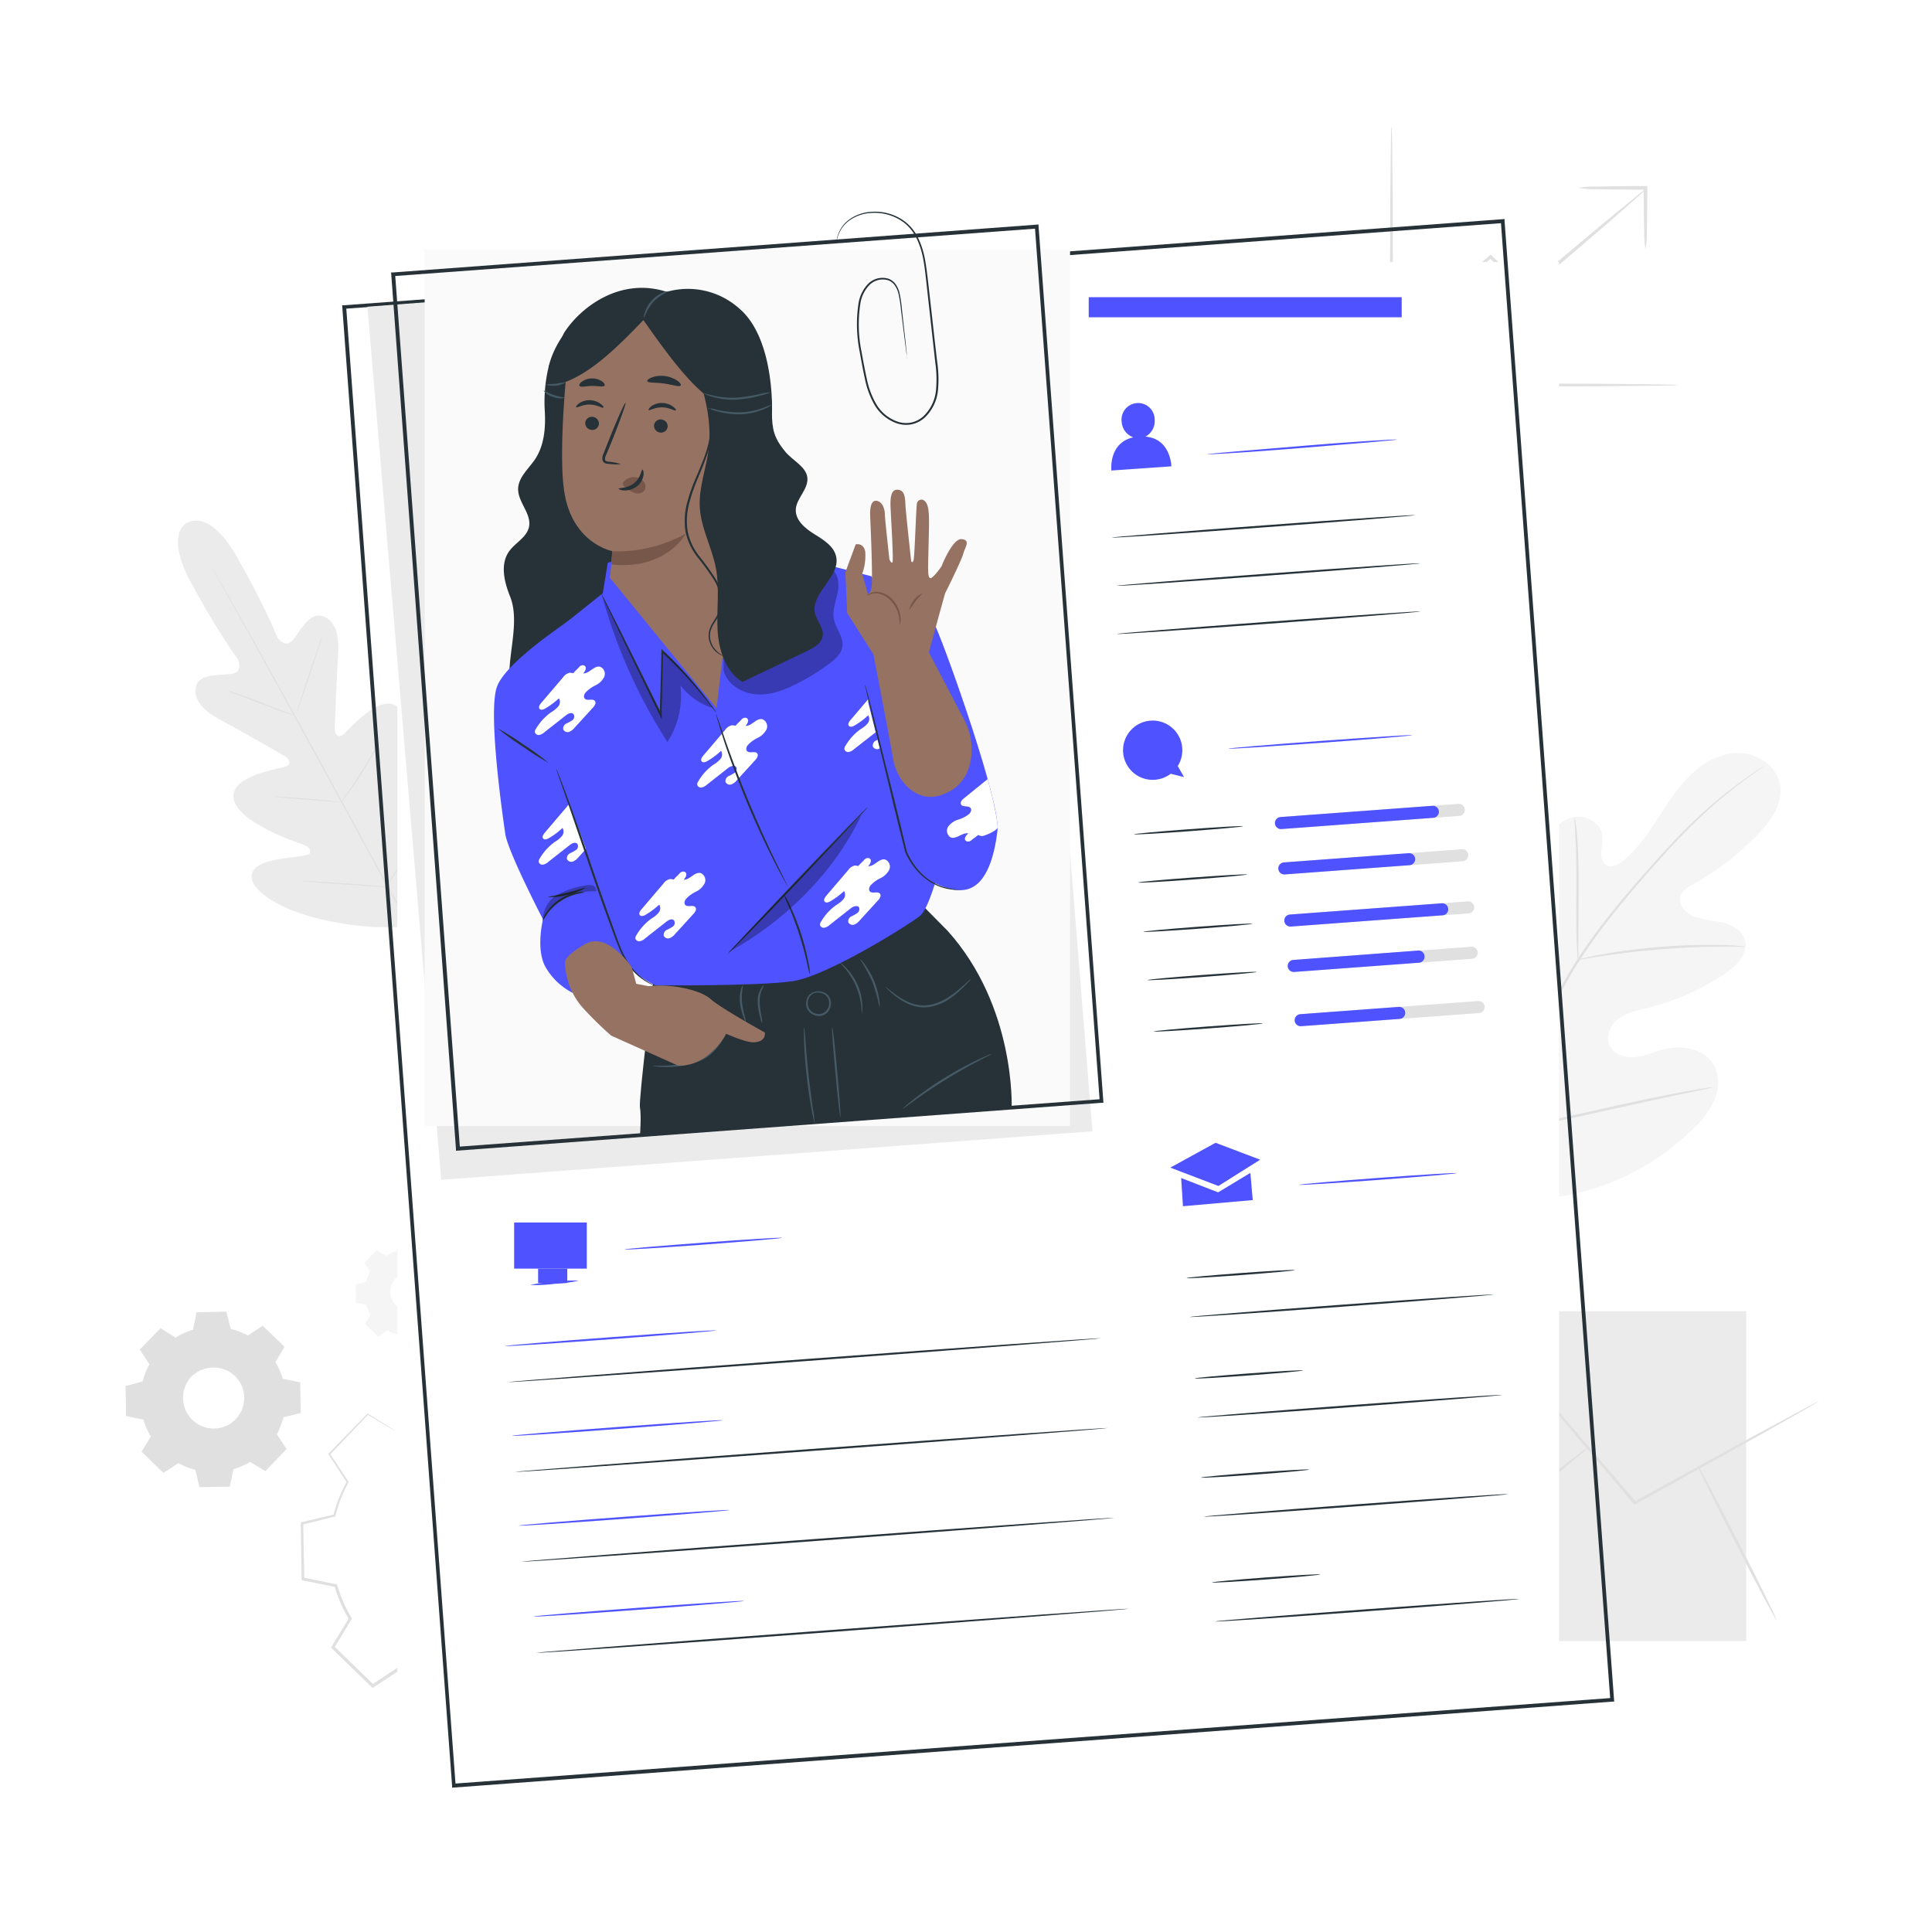 <svg class="animated" id="freepik_stories-profile-data" xmlns="http://www.w3.org/2000/svg" viewBox="0 0 500 500" version="1.1" xmlns:xlink="http://www.w3.org/1999/xlink" xmlns:svgjs="http://svgjs.com/svgjs"><style>svg#freepik_stories-profile-data:not(.animated) .animable {opacity: 0;}svg#freepik_stories-profile-data.animated #freepik--background-complete--inject-804 {animation: 6s Infinite  linear wind;animation-delay: 0s;}svg#freepik_stories-profile-data.animated #freepik--Document--inject-804 {animation: 6s Infinite  linear floating;animation-delay: 0.5s;}svg#freepik_stories-profile-data.animated #freepik--Character--inject-804 {animation: 6s Infinite  linear floating;animation-delay: 0.5s;}            @keyframes wind {                0% {                    transform: rotate( 0deg );                }                25% {                    transform: rotate( 1deg );                }                75% {                    transform: rotate( -1deg );                }            }                    @keyframes floating {                0% {                    opacity: 1;                    transform: translateY(0px);                }                50% {                    transform: translateY(-10px);                }                100% {                    opacity: 1;                    transform: translateY(0px);                }            }        </style><g id="freepik--background-complete--inject-804" class="animable" style="transform-origin: 251.6px 238.29px;"><path d="M377.71,306.17c-15.79-13.77-17.28-36.33-14.46-56.15.47-3.31.49-6.86,2.38-9.6s5.8-4.34,8.62-2.62c2.34,1.43,3.11,4.41,4.23,6.94a19.62,19.62,0,0,0,7,8.28c2,1.32,4.54,2.28,6.75,1.35,3-1.27,3.81-5.2,4.14-8.5q.94-9.24,1.88-18.49c.33-3.3.69-6.68,2.05-9.7s3.95-5.69,7.19-6.24,6.93,1.69,7.24,5a30.27,30.27,0,0,1-.35,4.12c-.05,1.38.42,3,1.68,3.49s2.7-.26,3.8-1.12c3.77-3,6.54-7,9.17-11.06s5.19-8.19,8.68-11.49,8.07-5.73,12.83-5.49,9.49,3.71,10.18,8.48-2.52,9.22-5.89,12.67a74.11,74.11,0,0,1-16.93,13,6.15,6.15,0,0,0-2.87,2.49c-.95,2.12.9,4.54,3,5.49,2.37,1.09,5.07,1.12,7.61,1.7s5.22,2,5.93,4.56c1,3.52-2.22,6.76-5.25,8.78a63.7,63.7,0,0,1-19.86,8.78c-2.52.62-5.17,1.13-7.31,2.62s-3.65,4.34-2.71,6.8,3.89,3.53,6.49,3.33,5-1.34,7.54-2c4.73-1.22,10.56-.28,13,4,1.64,2.78,1.42,6.39.12,9.36a24.26,24.26,0,0,1-5.89,7.63,63.9,63.9,0,0,1-29.18,16.14c-10.92,2.51-20.79,2.45-30.84-2.5" style="fill: rgb(245, 245, 245); transform-origin: 411.457px 252.613px;" id="elytkpb2ovff" class="animable"></path><path d="M384.19,294.24a298.6,298.6,0,0,1,15.18-30.6l4.4-7.82c1.45-2.56,2.88-5.1,4.44-7.5A147.55,147.55,0,0,1,418,235c3.3-4.07,6.58-7.81,9.68-11.29s6.05-6.65,8.87-9.44a118.45,118.45,0,0,1,14.25-12.14c1.79-1.3,3.21-2.26,4.18-2.9l1.11-.72a3.32,3.32,0,0,1,.39-.23,1.63,1.63,0,0,1-.35.28l-1.08.77c-.95.67-2.34,1.67-4.11,3a124.69,124.69,0,0,0-14.09,12.26c-2.79,2.8-5.71,6-8.8,9.47s-6.33,7.24-9.62,11.31a151,151,0,0,0-9.67,13.25c-1.55,2.38-3,4.9-4.42,7.47l-4.38,7.82a303.27,303.27,0,0,0-15.2,30.52" style="fill: rgb(224, 224, 224); transform-origin: 420.335px 246.355px;" id="elfm7aci9u8yk" class="animable"></path><path d="M408.38,248.31a6.83,6.83,0,0,1-.17-1.44c-.07-.93-.14-2.29-.19-4-.11-3.34-.11-7.95-.09-13s0-9.7-.2-13c-.08-1.67-.16-3-.22-3.94a6.83,6.83,0,0,1,0-1.46,7.19,7.19,0,0,1,.26,1.43c.14.93.28,2.27.42,3.94.27,3.33.4,8,.38,13.06s-.06,9.56-.09,13v4A5.74,5.74,0,0,1,408.38,248.31Z" style="fill: rgb(224, 224, 224); transform-origin: 408.021px 229.89px;" id="elenfxd5uk9nl" class="animable"></path><path d="M451.72,245a9.26,9.26,0,0,1-1.72,0c-1.1,0-2.69-.06-4.66,0-3.94,0-9.37.19-15.36.66s-11.39,1.16-15.29,1.75c-1.95.29-3.52.56-4.6.74a9.13,9.13,0,0,1-1.71.23,10.42,10.42,0,0,1,1.66-.46c1.08-.26,2.64-.6,4.59-.94,3.88-.71,9.3-1.45,15.3-1.93a149.89,149.89,0,0,1,15.42-.49c2,0,3.56.15,4.66.24A9.48,9.48,0,0,1,451.72,245Z" style="fill: rgb(224, 224, 224); transform-origin: 430.05px 246.455px;" id="elqi1jhx6j1f" class="animable"></path><path d="M384.79,293.52a2,2,0,0,1-.23-.55c-.15-.44-.34-1-.56-1.62-.48-1.4-1.12-3.45-1.89-6-1.52-5.09-3.41-12.18-5.38-20s-3.79-15-5.21-20.07c-.7-2.49-1.27-4.53-1.69-6.05-.19-.66-.33-1.2-.46-1.65s-.14-.58-.11-.59a2.47,2.47,0,0,1,.23.55c.15.44.34,1,.56,1.62.48,1.4,1.13,3.45,1.89,6,1.52,5.08,3.41,12.18,5.38,20s3.79,15,5.21,20.07c.7,2.49,1.27,4.53,1.69,6,.19.66.33,1.21.46,1.65S384.82,293.51,384.79,293.52Z" style="fill: rgb(224, 224, 224); transform-origin: 377.025px 265.255px;" id="elmhfufvboqyi" class="animable"></path><path d="M443.2,281.41a2.38,2.38,0,0,1-.58.17l-1.7.37-6.26,1.31c-5.28,1.11-12.56,2.72-20.6,4.51s-15.34,3.33-20.64,4.33c-2.66.5-4.81.88-6.3,1.11l-1.72.26a2.52,2.52,0,0,1-.61,0,2.38,2.38,0,0,1,.59-.17l1.7-.37,6.25-1.31c5.28-1.11,12.56-2.72,20.6-4.51s15.34-3.33,20.65-4.33c2.65-.5,4.8-.88,6.29-1.11l1.72-.26A2.55,2.55,0,0,1,443.2,281.41Z" style="fill: rgb(224, 224, 224); transform-origin: 413.995px 287.44px;" id="eloqd3zaddf3" class="animable"></path><path d="M48.56,135.19s-6.23,2.52.95,15.75,12.11,19.75,12.11,19.75,1.29,3.09-1.32,3.64-8.4-.22-9.48,3,1.37,6.43,6.34,9.05,15.64,8.78,16.61,9.34,1.91,2,.2,2.64-14.66,2.35-13.49,8.44S76.69,218,78.33,218.54s2,1.26,1.93,2.15-4.52,1.05-8.18,1.68-7.8,2-6.83,5.46,10,10.55,31.49,12.1l10,.06L112,231.4c10-19.06,8.81-30.46,6.38-33.11s-5.77.13-8.25,2.9-4.93,6.43-5.75,6.05-1.17-1.08-.8-2.77,4-17.13-.5-21.35-12.84,5.88-14.31,7-2.16-.47-2.13-1.56.46-13.43.86-19-.89-9.35-4.33-10.17-5.73,4.54-7.58,6.46-3.78-.81-3.78-.81-2.93-7.61-10.36-20.71-13-9-13-9" style="fill: rgb(235, 235, 235); transform-origin: 83.06px 187.356px;" id="elp5hkh9tswba" class="animable"></path><path d="M107.32,242.33c-5.42-9.64-14.76-26.94-22.85-41.75S69,172.37,63.66,162.7l-6.37-11.44c-.74-1.35-1.33-2.39-1.73-3.12-.19-.34-.34-.61-.44-.81a2.77,2.77,0,0,1-.14-.28l.17.27.47.79,1.78,3.09c1.54,2.68,3.75,6.57,6.45,11.4,5.42,9.64,12.79,23,20.89,37.83s17.41,32.12,22.77,41.79" style="fill: rgb(224, 224, 224); transform-origin: 81.245px 194.69px;" id="eljmjiaftb3mj" class="animable"></path><path d="M58.88,178.75a3,3,0,0,1,.7.18c.45.13,1.09.34,1.88.6,1.57.53,3.73,1.32,6.09,2.24l6,2.36,1.83.71a3.37,3.37,0,0,1,.67.28,3.18,3.18,0,0,1-.71-.17c-.44-.13-1.08-.34-1.87-.61-1.57-.55-3.72-1.37-6.08-2.28l-6.06-2.32-1.84-.7A3.36,3.36,0,0,1,58.88,178.75Z" style="fill: rgb(224, 224, 224); transform-origin: 67.465px 181.935px;" id="el0bbwt4kzro0f" class="animable"></path><path d="M76.76,184.47c-.08,0,1.36-4.55,3.21-10.1s3.41-10,3.49-10-1.35,4.54-3.2,10.09S76.85,184.49,76.76,184.47Z" style="fill: rgb(224, 224, 224); transform-origin: 80.11px 174.42px;" id="elx7cmyhldhn" class="animable"></path><path d="M88.17,207.77a2.76,2.76,0,0,1,.39-.63l1.14-1.65c1-1.4,2.29-3.33,3.67-5.52s2.57-4.2,3.41-5.67l1-1.74a2.76,2.76,0,0,1,.4-.62,4.49,4.49,0,0,1-.3.68c-.2.43-.52,1-.92,1.79-.79,1.5-2,3.54-3.34,5.73s-2.74,4.11-3.75,5.48c-.5.68-.92,1.22-1.22,1.59A3.63,3.63,0,0,1,88.17,207.77Z" style="fill: rgb(224, 224, 224); transform-origin: 93.175px 199.855px;" id="elcmgxnm5k3bq" class="animable"></path><path d="M70.86,206.16a3.25,3.25,0,0,1,.68,0l1.85.1c1.57.1,3.73.25,6.11.44s4.54.39,6.1.54l1.85.2a3,3,0,0,1,.67.11,3.25,3.25,0,0,1-.68,0l-1.85-.1c-1.57-.1-3.73-.25-6.11-.45s-4.54-.38-6.1-.53l-1.85-.2A2.69,2.69,0,0,1,70.86,206.16Z" style="fill: rgb(224, 224, 224); transform-origin: 79.49px 206.855px;" id="ely5zg5q9nagg" class="animable"></path><path d="M78.31,228a5,5,0,0,1,.88,0l2.37.12c2,.11,4.78.29,7.84.5s5.82.43,7.82.6l2.37.22a5.38,5.38,0,0,1,.87.12,4.85,4.85,0,0,1-.87,0l-2.38-.12c-2-.11-4.78-.29-7.84-.51s-5.82-.42-7.82-.59l-2.37-.22A5.38,5.38,0,0,1,78.31,228Z" style="fill: rgb(224, 224, 224); transform-origin: 89.385px 228.78px;" id="elcaw0dpilhy" class="animable"></path><path d="M99.94,229.38a5.21,5.21,0,0,1,.47-.81l1.38-2.14c1.16-1.81,2.74-4.32,4.42-7.15s3.13-5.41,4.17-7.29c.5-.9.92-1.65,1.23-2.23a6,6,0,0,1,.49-.8,6,6,0,0,1-.38.86c-.26.54-.65,1.32-1.14,2.28-1,1.91-2.42,4.52-4.1,7.34s-3.3,5.33-4.51,7.11c-.6.89-1.1,1.61-1.46,2.09A5.14,5.14,0,0,1,99.94,229.38Z" style="fill: rgb(224, 224, 224); transform-origin: 106.02px 219.17px;" id="eld5ewzw3hz9j" class="animable"></path><g id="el64u5mpin09w"><rect x="394.38" y="339.35" width="57.54" height="85.37" style="fill: rgb(235, 235, 235); transform-origin: 423.15px 382.035px; transform: rotate(-79.01deg);" class="animable" id="eleusyn0fiso"></rect></g><path d="M470.68,362.66a6.58,6.58,0,0,1-.93.6L467,364.85l-10.12,5.73-33.61,18.71-.28.15-.2-.24-.5-.58-25.18-29.76-7.56-9.08-2-2.49a6,6,0,0,1-.67-.91,6.88,6.88,0,0,1,.79.81l2.13,2.39,7.76,8.92c6.53,7.63,15.47,18.08,25.35,29.61l.5.59-.48-.09,33.72-18.5,10.24-5.52c1.16-.61,2.09-1.1,2.8-1.46A6.37,6.37,0,0,1,470.68,362.66Z" style="fill: rgb(224, 224, 224); transform-origin: 428.78px 367.91px;" id="ellvv184zl9m" class="animable"></path><path d="M375.9,402.87c-.13-.16,7.67-6.68,17.43-14.56s17.79-14.12,17.93-13.95-7.67,6.68-17.44,14.56S376,403,375.9,402.87Z" style="fill: rgb(224, 224, 224); transform-origin: 393.58px 388.614px;" id="el5sqdfh516ok" class="animable"></path><path d="M439.25,379.06c.19-.1,4.93,8.8,10.57,19.87s10.08,20.12,9.89,20.22-4.93-8.8-10.58-19.87S439.06,379.16,439.25,379.06Z" style="fill: rgb(224, 224, 224); transform-origin: 449.48px 399.105px;" id="elxzuusro097b" class="animable"></path><path d="M434.08,99.64a8,8,0,0,1-1.43.1l-4.1.08-15.1.15-49.79.14h-4v-.47c.05-18.6.1-35.28.14-47.43.06-6,.11-10.79.15-14.25,0-1.6.06-2.89.08-3.86a6.09,6.09,0,0,1,.1-1.34,7.76,7.76,0,0,1,.09,1.34l.08,3.86c0,3.46.09,8.3.15,14.25,0,12.15.09,28.83.14,47.43l-.46-.47h3.55l49.79.14,15.1.15,4.1.09A8.81,8.81,0,0,1,434.08,99.64Z" style="fill: rgb(224, 224, 224); transform-origin: 396.87px 66.435px;" id="elj1br1am8rb" class="animable"></path><path d="M425.86,49a19.08,19.08,0,0,1-2.2,2.1l-6.25,5.49c-5.3,4.6-12.66,10.9-20.83,17.81l-1.24,1-.32.27-.3-.28-9.27-8.61H386L372.42,78.06l-3.95,3.15A7.89,7.89,0,0,1,367,82.27a9.17,9.17,0,0,1,1.3-1.27q1.48-1.32,3.79-3.35l13.39-11.49.29-.25.28.27,9.31,8.56h-.62l1.24-1c8.17-6.92,15.6-13.14,21-17.61l6.44-5.26A18.7,18.7,0,0,1,425.86,49Z" style="fill: rgb(224, 224, 224); transform-origin: 396.43px 65.635px;" id="elnj9ffi4114b" class="animable"></path><path d="M425.86,64.48a23.58,23.58,0,0,1-.32-4.61c-.09-2.86-.14-6.83-.15-11.25l.47.47h-.8c-4.6,0-8.76-.05-11.78-.14a24.93,24.93,0,0,1-4.88-.33,25.94,25.94,0,0,1,4.88-.33c3-.08,7.18-.14,11.78-.14h1.27v.47c0,4.42-.06,8.39-.14,11.25A23,23,0,0,1,425.86,64.48Z" style="fill: rgb(224, 224, 224); transform-origin: 417.365px 56.315px;" id="elvp54laghnz" class="animable"></path><path d="M45.48,346.18a18.43,18.43,0,0,1,4.52-2l.93-4.47,7.55-.14,1.09,4.44a18.65,18.65,0,0,1,4.58,1.8l3.82-2.5,5.43,5.25L71,352.5A18.43,18.43,0,0,1,73,357l4.47.93.13,7.55-4.43,1.09a18.49,18.49,0,0,1-1.8,4.58l2.5,3.82-5.25,5.44-3.9-2.37a18.43,18.43,0,0,1-4.52,2l-.93,4.47-7.55.14-1.09-4.44a18.49,18.49,0,0,1-4.58-1.8l-3.82,2.5-5.44-5.25,2.37-3.9a18.43,18.43,0,0,1-2-4.52l-4.47-.93-.14-7.55L37,357.65a18.65,18.65,0,0,1,1.8-4.58l-2.5-3.82,5.25-5.44,3.9,2.37Zm4,10.06A8.1,8.1,0,1,0,61,356,8.1,8.1,0,0,0,49.51,356.24Z" style="fill: rgb(224, 224, 224); transform-origin: 55.075px 362.11px;" id="elak998qu55ch" class="animable"></path><path d="M49.51,356.24A6.15,6.15,0,0,1,51,354.92a8,8,0,0,1,5.28-1.25,8.22,8.22,0,0,1,6.5,4.55,8.35,8.35,0,0,1,.79,4.77,8.28,8.28,0,0,1-6.85,7.09,7.72,7.72,0,0,1-2.49,0,8,8,0,0,1-2.3-.66,8.21,8.21,0,0,1-4.78-6.33,8,8,0,0,1,1.07-5.33,6,6,0,0,1,1.27-1.56s-.49.54-1.12,1.65a8.09,8.09,0,0,0-.89,5.19,7.79,7.79,0,0,0,1.39,3.37,7.88,7.88,0,0,0,3.23,2.62,7.65,7.65,0,0,0,2.19.61,7.5,7.5,0,0,0,2.36-.05,7.85,7.85,0,0,0,6.46-6.7,7.18,7.18,0,0,0,0-2.36,7.37,7.37,0,0,0-.68-2.16,7.88,7.88,0,0,0-2.74-3.14A7.72,7.72,0,0,0,56.26,354a8,8,0,0,0-5.15,1.07C50,355.74,49.55,356.29,49.51,356.24Z" style="fill: rgb(224, 224, 224); transform-origin: 55.351px 361.9px;" id="elua9l65o9oa9" class="animable"></path><path d="M45.48,346.18l-.25-.13-.75-.43-2.94-1.74h.09l-5.22,5.46,0-.14L39,353l0,.07,0,.07a18.74,18.74,0,0,0-1.77,4.56l0,.09-.09,0-4.43,1.1.13-.16c.05,2.37.1,4.9.15,7.55l-.15-.18,4.48.92.11,0,0,.11a18.47,18.47,0,0,0,1.95,4.47l.06.1-.06.1L37,375.75l0-.26c1.71,1.65,3.55,3.43,5.44,5.24l-.27,0,3.81-2.51.12-.07.11.06A18.21,18.21,0,0,0,50.68,380l.13,0,0,.13c.34,1.39.71,2.9,1.09,4.43l-.23-.17,7.56-.14-.23.19c.3-1.42.61-2.94.93-4.47l0-.14.14,0a18.07,18.07,0,0,0,4.45-1.94h0l.12-.07.12.07,3.9,2.37-.29,0,5.25-5.44,0,.29-2.5-3.82-.08-.12.07-.12A18,18,0,0,0,73,366.54l0-.14.14,0,4.43-1.08-.17.22q-.06-3.87-.12-7.56l.17.21L73,357.22l-.12,0,0-.12a18.09,18.09,0,0,0-1.93-4.47l-.07-.11.07-.1,2.37-3.9,0,.24-5.42-5.26.22,0L64.24,346l-.08.06-.09-.05a18.33,18.33,0,0,0-4.54-1.8l-.09,0,0-.09-1.07-4.44.13.1-7.55.1.1-.08c-.38,1.78-.7,3.24-1,4.46v0h0a19.53,19.53,0,0,0-3.46,1.33l-.81.42-.27.14.25-.17c.17-.11.44-.27.8-.46a17.89,17.89,0,0,1,3.45-1.4l-.06.05c.25-1.22.55-2.69.91-4.47v-.08h.09l7.55-.16h.11l0,.1c.35,1.37.71,2.82,1.11,4.43l-.12-.11a18.56,18.56,0,0,1,4.63,1.81h-.17l3.81-2.51.12-.08.1.1,5.45,5.24.11.11-.08.13-2.36,3.91v-.21a19,19,0,0,1,2,4.56l-.16-.14,4.48.92.16,0V358q.06,3.68.14,7.55v.18l-.17,0-4.44,1.09.17-.17a19,19,0,0,1-1.82,4.64v-.23c.82,1.26,1.66,2.53,2.5,3.81l.1.16-.13.13-5.24,5.44-.13.13-.16-.1-3.9-2.36h.23a18.49,18.49,0,0,1-4.57,2l.17-.18c-.32,1.53-.64,3.06-.93,4.47l0,.18h-.19l-7.55.13h-.18l0-.18-1.08-4.44.17.17a18.79,18.79,0,0,1-4.64-1.83h.23l-3.82,2.5-.15.1-.12-.12-5.43-5.26-.12-.11.09-.14c.82-1.36,1.63-2.7,2.37-3.9v.2a18.84,18.84,0,0,1-2-4.57l.15.14-4.47-.94-.14,0v-.15q-.06-4-.11-7.55v-.13l.12,0L37,357.5l-.11.11A19,19,0,0,1,38.71,353v.14l-2.49-3.83,0-.07.06-.07,5.28-5.41,0,0,0,0,2.88,1.79.74.47Z" style="fill: rgb(224, 224, 224); transform-origin: 55.175px 362.165px;" id="elc11or5x5p08" class="animable"></path><path d="M99.87,325a10.93,10.93,0,0,1,2.7-1.17l.56-2.68,4.52-.08.65,2.66a10.92,10.92,0,0,1,2.75,1.08l2.28-1.5,3.25,3.14-1.41,2.34a10.93,10.93,0,0,1,1.17,2.7L119,332l.08,4.52-2.66.65a10.71,10.71,0,0,1-1.08,2.74l1.5,2.29-3.14,3.25-2.34-1.41a11.32,11.32,0,0,1-2.7,1.17l-.56,2.68-4.52.08-.65-2.66a10.71,10.71,0,0,1-2.74-1.08l-2.29,1.5-3.25-3.14,1.41-2.34a11.32,11.32,0,0,1-1.17-2.7L92.23,337l-.08-4.52,2.66-.65a10.92,10.92,0,0,1,1.08-2.75l-1.5-2.28,3.14-3.25L99.87,325Zm2.41,6a4.85,4.85,0,1,0,6.86-.12A4.85,4.85,0,0,0,102.28,331Z" style="fill: rgb(245, 245, 245); transform-origin: 105.615px 334.52px;" id="elphdvets1grh" class="animable"></path><path d="M102.28,331a3.62,3.62,0,0,1,.9-.8,4.86,4.86,0,0,1,3.17-.74,4.82,4.82,0,0,1,2.15.76,5.05,5.05,0,0,1,1.74,2,4.82,4.82,0,0,1,.44,1.36,4.65,4.65,0,0,1,0,1.49,5,5,0,0,1-4.1,4.25,4.66,4.66,0,0,1-1.49,0,4.49,4.49,0,0,1-1.38-.39,5,5,0,0,1-2-1.67,4.91,4.91,0,0,1-.84-2.12,4.83,4.83,0,0,1,.64-3.19,3.48,3.48,0,0,1,.76-.93s-.29.31-.67,1a4.87,4.87,0,0,0-.53,3.11,4.69,4.69,0,0,0,2.77,3.58,4.33,4.33,0,0,0,1.3.37,4.52,4.52,0,0,0,1.42,0,4.71,4.71,0,0,0,3.87-4,4.43,4.43,0,0,0,0-1.41,4.7,4.7,0,0,0-.41-1.3,4.86,4.86,0,0,0-1.64-1.88,4.81,4.81,0,0,0-5.13-.11A9.16,9.16,0,0,0,102.28,331Z" style="fill: rgb(245, 245, 245); transform-origin: 105.78px 334.405px;" id="elahz98hw1gzg" class="animable"></path><path d="M99.87,325l-.15-.08-.45-.26c-.41-.24-1-.58-1.76-1h0l-3.12,3.27v-.09c.46.69,1,1.46,1.51,2.28l0,0,0,0a11.24,11.24,0,0,0-1.06,2.73l0,.05,0,0-2.65.66.07-.1c0,1.42.06,2.93.09,4.52l-.08-.11,2.67.56H95l0,.07a11.08,11.08,0,0,0,1.17,2.67l0,.06,0,.06c-.44.73-.92,1.53-1.42,2.34l0-.15c1,1,2.13,2,3.26,3.14l-.16,0,2.28-1.5.07,0,.07,0a11.25,11.25,0,0,0,2.71,1.06l.08,0,0,.08c.21.83.43,1.74.65,2.65l-.13-.1,4.52-.08-.13.11c.17-.85.36-1.76.55-2.68l0-.08.08,0a10.76,10.76,0,0,0,2.67-1.16h0l.08,0,.07,0,2.33,1.41-.17,0,3.14-3.26v.17l-1.5-2.28,0-.07,0-.07a10.63,10.63,0,0,0,1.07-2.71l0-.08.08,0,2.66-.65-.1.13c0-1.54,0-3.05-.08-4.52l.1.12-2.67-.56h-.08l0-.08a10.64,10.64,0,0,0-1.16-2.67l0-.06,0-.07,1.43-2.33v.14l-3.24-3.14h.13l-2.29,1.49,0,0,0,0a10.88,10.88,0,0,0-2.72-1.07l0,0,0-.05c-.23-1-.44-1.84-.64-2.66l.08.06-4.52.06.06-.05c-.23,1.07-.42,2-.57,2.68v0h0a11.19,11.19,0,0,0-2.06.8l-.49.25-.16.08.15-.1c.1-.06.26-.16.48-.27a11,11,0,0,1,2.06-.85l0,0c.15-.73.32-1.61.54-2.68v-.05h0l4.52-.1h.06l0,.06c.2.82.42,1.69.66,2.65l-.07-.06a11.24,11.24,0,0,1,2.77,1.08H111l2.28-1.5.07,0,.06.06c1,1,2.12,2,3.26,3.14l.07.06,0,.08c-.46.76-.92,1.54-1.41,2.34v-.13a11.2,11.2,0,0,1,1.19,2.74l-.09-.09,2.68.55.1,0v.1c0,1.48,0,3,.08,4.53v.1l-.1,0-2.65.65.09-.1a11,11,0,0,1-1.09,2.78v-.14l1.5,2.28.06.09-.08.08-3.14,3.26-.08.08-.09-.06-2.34-1.42h.14a10.85,10.85,0,0,1-2.73,1.18l.1-.1c-.2.92-.39,1.83-.56,2.67l0,.11h-.11l-4.53.08h-.11l0-.1c-.22-.92-.45-1.83-.65-2.66l.1.1a11.67,11.67,0,0,1-2.78-1.09h.14L98,345.88l-.08.05-.08-.07-3.25-3.14-.07-.07,0-.09c.5-.81,1-1.61,1.42-2.33v.12a11.12,11.12,0,0,1-1.18-2.73l.09.08-2.68-.56-.08,0V337c0-1.58,0-3.1-.06-4.52v-.08l.08,0,2.66-.64-.07.07a11.2,11.2,0,0,1,1.1-2.76v.08l-1.49-2.29,0-.05,0,0,3.16-3.23,0,0,0,0,1.73,1.07.44.28Z" style="fill: rgb(245, 245, 245); transform-origin: 105.66px 334.455px;" id="elz5ui4nm7t3j" class="animable"></path><path d="M114.4,443.41v0l-2.06-8.4a34.48,34.48,0,0,1-8.67-3.41l-7.25,4.75h0l-10.33-10v0l4.48-7.39a34.87,34.87,0,0,1-3.71-8.54l-8.49-1.77v0l-.25-14.35h0l8.4-2.06A35,35,0,0,1,90,383.53l-4.75-7.25h0l10-10.33h0l7.39,4.49a35.35,35.35,0,0,1,8.55-3.72l1.76-8.48h0l14.35-.26v0l2.05,8.4a35.32,35.32,0,0,1,8.68,3.41l7.24-4.75,0,0,10.32,10h0l-4.48,7.39a34.94,34.94,0,0,1,3.71,8.55l8.49,1.77v0l.25,14.34h0l-8.4,2.06a35.41,35.41,0,0,1-3.41,8.67l4.75,7.24,0,0-10,10.32h0L139.08,431a34.94,34.94,0,0,1-8.55,3.71l-1.76,8.49h0Zm-10.74-11.89h0a35,35,0,0,0,8.68,3.42h0v0l2.06,8.39,14.29-.25,1.76-8.47h0a35,35,0,0,0,8.56-3.72h0l7.39,4.48,9.92-10.28-4.74-7.24h0a35.18,35.18,0,0,0,3.42-8.69h0l8.4-2-.25-14.29L154.77,391h0a35.08,35.08,0,0,0-3.72-8.56v0h0l4.48-7.39-10.29-9.92L138,369.87h0a35.32,35.32,0,0,0-8.68-3.41h0L127.23,358l-14.29.25-1.76,8.47h0a34.56,34.56,0,0,0-8.57,3.72h0L95.19,366l-9.92,10.28L90,383.53h0a35.18,35.18,0,0,0-3.42,8.69h0l-8.4,2.06.25,14.29,8.48,1.76v0a35.42,35.42,0,0,0,3.72,8.56h0v0l-4.47,7.38,10.28,9.93Zm17.62-15.89a15.4,15.4,0,0,1-11.07-26.1h0a15.38,15.38,0,0,1,10.81-4.7h.28a15.4,15.4,0,0,1,.26,30.79Zm-11-26.08,0,0a15.35,15.35,0,0,0,11,26h.28a15.35,15.35,0,0,0-.26-30.69H121a15.21,15.21,0,0,0-10.77,4.68Z" style="fill: rgb(224, 224, 224); transform-origin: 120.84px 400.695px;" id="elsrxwk8w80u" class="animable"></path><path d="M110.23,389.55a11.58,11.58,0,0,1,2.86-2.51,15.29,15.29,0,0,1,10-2.37,15.58,15.58,0,0,1,12.33,8.63,15.2,15.2,0,0,1,1.4,4.32,15,15,0,0,1,.08,4.73,15.67,15.67,0,0,1-13,13.44,15.72,15.72,0,0,1-9.1-1.17,15.6,15.6,0,0,1-9.06-12,15.34,15.34,0,0,1,2-10.11,11.63,11.63,0,0,1,2.41-2.95,36.89,36.89,0,0,0-2.11,3.12,15.27,15.27,0,0,0-1.7,9.84,15,15,0,0,0,8.77,11.37,14.91,14.91,0,0,0,8.62,1.06,14.9,14.9,0,0,0,12.27-12.71,15,15,0,0,0-1.36-8.57,15,15,0,0,0-11.67-8.37,15.3,15.3,0,0,0-9.78,2A37.41,37.41,0,0,0,110.23,389.55Z" style="fill: rgb(224, 224, 224); transform-origin: 121.312px 400.295px;" id="elnby1or42l8" class="animable"></path><path d="M102.59,370.47l-.48-.26-1.42-.82-5.58-3.29.18,0-9.9,10.37,0-.28,4.78,7.23.08.13-.07.13a35.11,35.11,0,0,0-3.37,8.64l0,.17-.17,0-8.41,2.09.24-.31c.09,4.51.19,9.3.29,14.32l-.28-.33L87,410l.22,0,.06.22a35.21,35.21,0,0,0,3.7,8.47l.12.19-.12.2-4.48,7.41-.06-.49L96.71,436l-.51,0,7.23-4.76.22-.14.22.13a34.87,34.87,0,0,0,8.59,3.37l.25.06.06.25c.65,2.64,1.36,5.51,2.07,8.41l-.43-.33,14.33-.25-.42.35c.56-2.68,1.16-5.57,1.76-8.48l.06-.27.25-.07a35,35,0,0,0,8.46-3.67h0l.23-.13.23.14,7.4,4.48-.54.07,10-10.3-.05.54c-1.59-2.44-3.18-4.85-4.74-7.24l-.14-.22.12-.23a34.85,34.85,0,0,0,3.39-8.59l.06-.25.25-.06,8.41-2.05-.32.41q-.12-7.33-.23-14.33l.32.39-8.48-1.77-.23-.05-.07-.23a34.81,34.81,0,0,0-3.67-8.48l-.12-.2.12-.2c1.55-2.53,3-5,4.5-7.39l.06.45-10.29-10,.42,0-7.25,4.73-.16.1-.17-.09a34.71,34.71,0,0,0-8.61-3.42l-.17,0,0-.17-2-8.42.26.2-14.33.19.19-.16c-.73,3.38-1.33,6.16-1.82,8.47l0,.09-.08,0a35,35,0,0,0-6.55,2.52l-1.55.8a3.07,3.07,0,0,1-.51.27,2.68,2.68,0,0,1,.48-.33c.33-.2.82-.5,1.51-.87a33.63,33.63,0,0,1,6.54-2.66l-.1.1c.47-2.31,1-5.1,1.71-8.49l0-.15h.16l14.33-.31h.2l0,.2c.65,2.6,1.33,5.35,2.09,8.4l-.21-.21a35.35,35.35,0,0,1,8.78,3.43h-.33l7.23-4.77.23-.14.19.18,10.33,9.94.21.2-.15.25c-1.45,2.41-2.94,4.87-4.48,7.41v-.39a35.33,35.33,0,0,1,3.77,8.65l-.3-.28,8.48,1.76.32.06v.33q.12,7,.26,14.33v.33l-.33.08-8.41,2.07.31-.31a35.3,35.3,0,0,1-3.45,8.8l0-.45,4.75,7.24.19.29-.24.25-9.95,10.32-.24.25-.3-.18-7.41-4.49h.45a35.54,35.54,0,0,1-8.67,3.77l.31-.34c-.6,2.92-1.21,5.81-1.76,8.48l-.08.35h-.35l-14.32.25h-.35l-.08-.33c-.71-2.9-1.41-5.78-2.06-8.41l.32.31a35.89,35.89,0,0,1-8.8-3.47l.43,0-7.24,4.74-.28.18-.23-.22-10.3-10-.23-.22.17-.27,4.5-7.39v.39a35.35,35.35,0,0,1-3.75-8.67l.27.26L78.33,409l-.27-.06v-.27c-.08-5-.15-9.82-.22-14.33V394l.24-.06,8.42-2-.21.21a35.91,35.91,0,0,1,3.47-8.75v.27l-4.71-7.26-.1-.15.12-.13,10-10.25.07-.08.1.06,5.45,3.39,1.41.89A2.8,2.8,0,0,1,102.59,370.47Z" style="fill: rgb(224, 224, 224); transform-origin: 120.91px 400.79px;" id="eli81sy5wovga" class="animable"></path></g><g id="freepik--Document--inject-804" class="animable" style="transform-origin: 253.15px 259.67px;"><g id="elzo1v1hduylm"><rect x="102.84" y="67.8" width="300.65" height="383.74" style="fill: rgb(255, 255, 255); transform-origin: 253.165px 259.67px; transform: rotate(-4.23deg);" class="animable" id="elujplds9ce2e"></rect></g><path d="M117,462.65l0-.5L88.55,79l.5,0L389.38,56.69l0,.5,28.37,383.19-.5,0ZM89.62,79.88l28.26,381.7,298.83-22.12L388.45,57.76Z" style="fill: rgb(38, 50, 56); transform-origin: 253.15px 259.67px;" id="elavhr4ajz6vb" class="animable"></path><g id="elpbgvq26bxml"><rect x="281.76" y="76.91" width="81" height="5.2" style="fill: #4F52FF; transform-origin: 322.26px 79.51px; transform: rotate(-4.23deg);" class="animable" id="elro3vxhjqyl"></rect></g><path d="M361.49,113.76l-.49.09-1.43.15-5.24.48L337,115.92c-6.77.55-12.89,1-17.33,1.28l-5.26.31-1.43.06a2.38,2.38,0,0,1-.5,0,1.68,1.68,0,0,1,.49-.09l1.43-.16,5.24-.47L337,115.4c6.76-.56,12.88-1,17.32-1.29l5.26-.31,1.43-.06A1.48,1.48,0,0,1,361.49,113.76Z" style="fill: #4F52FF; transform-origin: 336.985px 115.656px;" id="elkwtswyszor" class="animable"></path><path d="M366.33,133.31c0,.15-17.6,1.57-39.33,3.18s-39.37,2.79-39.38,2.65,17.6-1.56,39.34-3.17S366.32,133.17,366.33,133.31Z" style="fill: rgb(38, 50, 56); transform-origin: 326.975px 136.225px;" id="el7qzrfilz3ei" class="animable"></path><path d="M367.66,158.24c0,.15-17.6,1.57-39.33,3.18S289,164.22,289,164.07s17.6-1.56,39.34-3.17S367.65,158.1,367.66,158.24Z" style="fill: rgb(38, 50, 56); transform-origin: 328.33px 161.156px;" id="elf9fqw1m3k2" class="animable"></path><path d="M367.66,145.78c0,.14-17.6,1.56-39.33,3.17S289,151.75,289,151.61s17.6-1.57,39.34-3.18S367.65,145.64,367.66,145.78Z" style="fill: rgb(38, 50, 56); transform-origin: 328.33px 148.695px;" id="eltho0krojpxe" class="animable"></path><path d="M202.45,320.34c0,.14-9.12.94-20.39,1.77s-20.42,1.4-20.43,1.25,9.12-.93,20.39-1.77S202.44,320.2,202.45,320.34Z" style="fill: #4F52FF; transform-origin: 182.04px 321.851px;" id="elxepb367lxye" class="animable"></path><path d="M185.39,344.3c0,.15-12.22,1.17-27.32,2.29s-27.34,1.9-27.35,1.76,12.21-1.16,27.32-2.28S185.38,344.16,185.39,344.3Z" style="fill: #4F52FF; transform-origin: 158.055px 346.325px;" id="el5wq45wo6hto" class="animable"></path><path d="M285,346.33c0,.14-34.36,2.8-76.76,5.94s-76.8,5.57-76.81,5.43,34.35-2.81,76.77-5.95S285,346.19,285,346.33Z" style="fill: rgb(38, 50, 56); transform-origin: 208.215px 352.015px;" id="el8pv1rzf8h3d" class="animable"></path><path d="M187.11,367.55c0,.14-12.22,1.16-27.31,2.28s-27.35,1.91-27.36,1.76,12.22-1.16,27.32-2.28S187.1,367.4,187.11,367.55Z" style="fill: #4F52FF; transform-origin: 159.775px 369.57px;" id="el00vc39wb93vt" class="animable"></path><path d="M286.7,369.57c0,.15-34.36,2.81-76.76,5.95s-76.8,5.56-76.81,5.42,34.35-2.8,76.77-5.94S286.69,369.43,286.7,369.57Z" style="fill: rgb(38, 50, 56); transform-origin: 209.915px 375.255px;" id="elvsd2x8mrw5s" class="animable"></path><path d="M188.83,390.79c0,.14-12.22,1.16-27.31,2.28s-27.35,1.91-27.36,1.77,12.22-1.17,27.32-2.29S188.82,390.64,188.83,390.79Z" style="fill: #4F52FF; transform-origin: 161.495px 392.814px;" id="el7bwe47mghx6" class="animable"></path><path d="M288.42,392.81c0,.15-34.36,2.81-76.76,5.95s-76.8,5.57-76.81,5.42,34.35-2.8,76.77-5.94S288.41,392.67,288.42,392.81Z" style="fill: rgb(38, 50, 56); transform-origin: 211.635px 398.495px;" id="el82aeidws85f" class="animable"></path><path d="M192.63,414.32c0,.14-12.23,1.16-27.32,2.28S138,418.51,138,418.36s12.22-1.16,27.32-2.28S192.61,414.17,192.63,414.32Z" style="fill: #4F52FF; transform-origin: 165.315px 416.34px;" id="elqve0ssw1ytf" class="animable"></path><path d="M292.22,416.34c0,.15-34.37,2.81-76.77,6s-76.8,5.57-76.81,5.42,34.36-2.8,76.77-5.94S292.2,416.2,292.22,416.34Z" style="fill: rgb(38, 50, 56); transform-origin: 215.43px 422.051px;" id="ely6nwl6d3oam" class="animable"></path><g id="elvcvnfgq57c"><rect x="133.06" y="316.38" width="18.8" height="11.94" style="fill: #4F52FF; transform-origin: 142.46px 322.35px; transform: rotate(-4.23deg);" class="animable" id="elkz1e62b52pk"></rect></g><g id="elt9ipcvu6p8"><rect x="139.26" y="328.31" width="7.55" height="3.74" style="fill: #4F52FF; transform-origin: 143.035px 330.18px; transform: rotate(-4.23deg);" class="animable" id="elyf0znfivolb"></rect></g><path d="M149.81,331.42a38.53,38.53,0,0,1-6.28.83,37.68,37.68,0,0,1-6.33.3,39.24,39.24,0,0,1,6.28-.82A39.76,39.76,0,0,1,149.81,331.42Z" style="fill: #4F52FF; transform-origin: 143.505px 331.988px;" id="ellpij2to20h9" class="animable"></path><polygon points="302.87 302.18 314.59 295.75 326.13 300.13 315.32 306.93 302.87 302.18" style="fill: #4F52FF; transform-origin: 314.5px 301.34px;" id="elolixdkbudk" class="animable"></polygon><polygon points="305.68 304.87 306.15 312.17 324.21 310.58 323.59 303.54 315.25 308.58 305.68 304.87" style="fill: #4F52FF; transform-origin: 314.945px 307.855px;" id="elszp170nfyt9" class="animable"></polygon><path d="M377,303.6c0,.15-9.12.94-20.39,1.77s-20.42,1.4-20.43,1.26,9.12-.94,20.39-1.78S377,303.46,377,303.6Z" style="fill: #4F52FF; transform-origin: 356.59px 305.115px;" id="elk2et5ljrxp" class="animable"></path><path d="M335.13,328.7c0,.14-6.27.72-14,1.29s-14.05.93-14.06.78,6.27-.72,14-1.3S335.12,328.55,335.13,328.7Z" style="fill: rgb(38, 50, 56); transform-origin: 321.1px 329.734px;" id="elriftutv648" class="animable"></path><path d="M386.64,335c0,.15-17.63,1.57-39.39,3.18s-39.43,2.8-39.44,2.66,17.63-1.57,39.4-3.18S386.63,334.9,386.64,335Z" style="fill: rgb(38, 50, 56); transform-origin: 347.225px 337.923px;" id="elg5nfnyr81dq" class="animable"></path><path d="M337.23,354.66c0,.15-6.26.73-14,1.3s-14,.93-14.05.78,6.26-.72,14-1.3S337.22,354.52,337.23,354.66Z" style="fill: rgb(38, 50, 56); transform-origin: 323.205px 355.701px;" id="elovprw7msb9" class="animable"></path><path d="M388.74,361c0,.15-17.63,1.57-39.39,3.18s-39.42,2.8-39.44,2.66,17.63-1.57,39.4-3.18S388.73,360.87,388.74,361Z" style="fill: rgb(38, 50, 56); transform-origin: 349.325px 363.921px;" id="ellh44jym557m" class="animable"></path><path d="M338.83,380.32c0,.15-6.27.73-14,1.3s-14,.92-14.06.78,6.27-.72,14-1.3S338.82,380.18,338.83,380.32Z" style="fill: rgb(38, 50, 56); transform-origin: 324.8px 381.36px;" id="ele7nl5t3j9w4" class="animable"></path><path d="M390.34,386.67c0,.15-17.63,1.57-39.39,3.18s-39.43,2.8-39.44,2.66,17.63-1.57,39.4-3.18S390.33,386.53,390.34,386.67Z" style="fill: rgb(38, 50, 56); transform-origin: 350.925px 389.59px;" id="elk0iga8erta" class="animable"></path><path d="M341.69,407.46c0,.14-6.26.72-14,1.3s-14,.92-14.05.78,6.26-.73,14-1.3S341.68,407.32,341.69,407.46Z" style="fill: rgb(38, 50, 56); transform-origin: 327.665px 408.5px;" id="el1nt2litqkag" class="animable"></path><path d="M393.2,413.81c0,.14-17.63,1.56-39.39,3.18s-39.42,2.8-39.43,2.65,17.62-1.56,39.39-3.17S393.19,413.66,393.2,413.81Z" style="fill: rgb(38, 50, 56); transform-origin: 353.79px 416.725px;" id="elqziq56xwmvp" class="animable"></path><path d="M296.43,113a4.57,4.57,0,0,0,2.4-4.41,4.29,4.29,0,1,0-8.54.59,4.56,4.56,0,0,0,3,4c-6.49,1.47-5.66,8.59-5.66,8.59l15.53-1.08S303,113.51,296.43,113Z" style="fill: #4F52FF; transform-origin: 295.378px 113.038px;" id="eld77t7yawdc" class="animable"></path><path d="M321.73,213.82c0,.15-6.31.73-14.12,1.31s-14.15.93-14.16.79,6.31-.73,14.12-1.31S321.72,213.68,321.73,213.82Z" style="fill: rgb(38, 50, 56); transform-origin: 307.59px 214.87px;" id="elbjbwmzcrz8u" class="animable"></path><path d="M322.8,226.31c0,.14-6.31.73-14.12,1.31s-14.15.93-14.16.78,6.31-.73,14.12-1.3S322.79,226.17,322.8,226.31Z" style="fill: rgb(38, 50, 56); transform-origin: 308.66px 227.357px;" id="elqcr1rad5fz" class="animable"></path><path d="M377.66,211.15l-46,3.41a1.56,1.56,0,0,1-1.67-1.44h0a1.56,1.56,0,0,1,1.44-1.67l46-3.41a1.55,1.55,0,0,1,1.67,1.44h0A1.55,1.55,0,0,1,377.66,211.15Z" style="fill: rgb(224, 224, 224); transform-origin: 354.545px 211.3px;" id="eld0c24cbh2q" class="animable"></path><path d="M370.94,211.65l-39.31,2.91a1.56,1.56,0,0,1-1.67-1.44h0a1.56,1.56,0,0,1,1.44-1.67l39.31-2.91a1.56,1.56,0,0,1,1.67,1.44h0A1.57,1.57,0,0,1,370.94,211.65Z" style="fill: #4F52FF; transform-origin: 351.17px 211.55px;" id="ell98fni10w1n" class="animable"></path><path d="M378.53,222.9l-46,3.4a1.56,1.56,0,0,1-1.67-1.44h0a1.57,1.57,0,0,1,1.44-1.67l46-3.4a1.55,1.55,0,0,1,1.67,1.44h0A1.56,1.56,0,0,1,378.53,222.9Z" style="fill: rgb(224, 224, 224); transform-origin: 355.415px 223.045px;" id="elht5lqj0ar4f" class="animable"></path><path d="M364.8,223.91l-32.3,2.39a1.56,1.56,0,0,1-1.67-1.44h0a1.57,1.57,0,0,1,1.44-1.67l32.3-2.39a1.56,1.56,0,0,1,1.67,1.44h0A1.56,1.56,0,0,1,364.8,223.91Z" style="fill: #4F52FF; transform-origin: 348.535px 223.55px;" id="el9rm9pf0g0ri" class="animable"></path><path d="M324.16,239.06c0,.14-6.31.73-14.12,1.3s-14.15.93-14.16.79,6.31-.73,14.12-1.31S324.15,238.91,324.16,239.06Z" style="fill: rgb(38, 50, 56); transform-origin: 310.02px 240.103px;" id="elry7m075e5fn" class="animable"></path><path d="M325.23,251.54c0,.15-6.31.73-14.12,1.31s-14.15.93-14.16.79,6.31-.73,14.12-1.31S325.22,251.4,325.23,251.54Z" style="fill: rgb(38, 50, 56); transform-origin: 311.09px 252.59px;" id="eluvymgdjlqa" class="animable"></path><path d="M380.09,236.38l-46,3.41a1.56,1.56,0,0,1-1.67-1.44h0a1.56,1.56,0,0,1,1.44-1.67l46-3.41a1.56,1.56,0,0,1,1.67,1.44h0A1.55,1.55,0,0,1,380.09,236.38Z" style="fill: rgb(224, 224, 224); transform-origin: 356.975px 236.53px;" id="elxixqsyllcnf" class="animable"></path><path d="M373.36,236.88l-39.3,2.91a1.56,1.56,0,0,1-1.67-1.44h0a1.56,1.56,0,0,1,1.44-1.67l39.3-2.91a1.56,1.56,0,0,1,1.67,1.44h0A1.55,1.55,0,0,1,373.36,236.88Z" style="fill: #4F52FF; transform-origin: 353.595px 236.78px;" id="elxj98upsp2ik" class="animable"></path><path d="M381,248.13l-46,3.41a1.56,1.56,0,0,1-1.67-1.44h0a1.56,1.56,0,0,1,1.44-1.67l46-3.41a1.56,1.56,0,0,1,1.67,1.44h0A1.56,1.56,0,0,1,381,248.13Z" style="fill: rgb(224, 224, 224); transform-origin: 357.885px 248.28px;" id="elhrbm7qfz20e" class="animable"></path><path d="M367.23,249.15l-32.3,2.39a1.56,1.56,0,0,1-1.67-1.44h0a1.56,1.56,0,0,1,1.44-1.67L367,246a1.56,1.56,0,0,1,1.67,1.44h0A1.56,1.56,0,0,1,367.23,249.15Z" style="fill: #4F52FF; transform-origin: 350.967px 248.77px;" id="elowlntb20r0p" class="animable"></path><path d="M326.84,264.85c0,.15-6.32.73-14.13,1.31s-14.15.93-14.16.79,6.31-.73,14.12-1.31S326.83,264.71,326.84,264.85Z" style="fill: rgb(38, 50, 56); transform-origin: 312.695px 265.9px;" id="elo5bcs5a9r4" class="animable"></path><path d="M382.77,262.18l-46,3.4a1.56,1.56,0,0,1-1.67-1.44h0a1.58,1.58,0,0,1,1.44-1.67l46-3.4a1.57,1.57,0,0,1,1.68,1.44h0A1.57,1.57,0,0,1,382.77,262.18Z" style="fill: rgb(224, 224, 224); transform-origin: 359.66px 262.325px;" id="el8rjhnxh4vht" class="animable"></path><path d="M362.27,263.69l-25.54,1.89a1.56,1.56,0,0,1-1.67-1.44h0a1.58,1.58,0,0,1,1.44-1.67L362,260.58a1.57,1.57,0,0,1,1.67,1.44h0A1.56,1.56,0,0,1,362.27,263.69Z" style="fill: #4F52FF; transform-origin: 349.366px 263.08px;" id="el1g237wex3za" class="animable"></path><path d="M306.42,201.1l-1.62-2.85a7.67,7.67,0,1,0-1.83,2h0Z" style="fill: #4F52FF; transform-origin: 298.533px 194.154px;" id="elr5mktekyus" class="animable"></path><path d="M365.53,190.25c0,.15-10.65,1.06-23.82,2s-23.85,1.65-23.86,1.51,10.65-1.05,23.82-2S365.52,190.11,365.53,190.25Z" style="fill: #4F52FF; transform-origin: 341.69px 192.005px;" id="elowfx90y15f" class="animable"></path></g><g id="freepik--Character--inject-804" class="animable" style="transform-origin: 190.33px 180.058px;"><polygon points="95.09 79.38 114.19 305.33 282.72 292.79 264.52 66.44 95.09 79.38" style="fill: rgb(235, 235, 235); transform-origin: 188.905px 185.885px;" id="elkgckx35c2l" class="animable"></polygon><g id="el0uimfrolqvo"><rect x="109.9" y="64.5" width="167.03" height="226.92" style="fill: rgb(250, 250, 250); transform-origin: 193.415px 177.96px; transform: rotate(-4.004deg);" class="animable" id="el6wkqevrpjm"></rect></g><path d="M118,297.81l0-.5L101.22,70.51l.49,0L268.78,58.1l0,.5,16.79,226.8-.5,0ZM102.29,71.43,119,296.74l165.57-12.26L267.86,59.18Z" style="fill: rgb(38, 50, 56); transform-origin: 193.395px 177.955px;" id="elvcb8jk8ee1r" class="animable"></path><path d="M234.81,92.9a2.41,2.41,0,0,1-.07-.38c0-.28-.09-.65-.16-1.12-.13-1-.32-2.47-.55-4.32s-.52-4.19-.85-6.85a35.86,35.86,0,0,0-.65-4.22,6.28,6.28,0,0,0-.91-2.09,3.61,3.61,0,0,0-1.84-1.41,4.91,4.91,0,0,0-4.72,1.2,8.92,8.92,0,0,0-2.42,5A35.6,35.6,0,0,0,223,91.22c.39,2.19.81,4.45,1.31,6.73a21.74,21.74,0,0,0,2.45,6.61,10.37,10.37,0,0,0,5.45,4.53,6.83,6.83,0,0,0,3.61.26,6.65,6.65,0,0,0,3.24-1.7,10.73,10.73,0,0,0,3.17-6.59,31,31,0,0,0-.19-7.34c-.54-4.84-1.06-9.5-1.56-14-.25-2.22-.49-4.39-.72-6.49s-.44-4.15-.82-6.09a20.7,20.7,0,0,0-1.71-5.42,11.7,11.7,0,0,0-3.21-4.06,12.64,12.64,0,0,0-8.44-2.55,10.47,10.47,0,0,0-6.27,2.34,8.34,8.34,0,0,0-2.4,3.52c-.32.94-.39,1.46-.43,1.46a6.92,6.92,0,0,1,.33-1.49,8.26,8.26,0,0,1,2.36-3.64,10.64,10.64,0,0,1,6.39-2.48,12.88,12.88,0,0,1,8.68,2.55,11.93,11.93,0,0,1,3.35,4.17,21.25,21.25,0,0,1,1.78,5.52c.38,2,.6,4,.85,6.12s.48,4.27.74,6.49c.5,4.44,1,9.11,1.58,13.94a31,31,0,0,1,.2,7.47,11.24,11.24,0,0,1-3.33,6.91,7.22,7.22,0,0,1-3.49,1.82,7.47,7.47,0,0,1-3.87-.27,11,11,0,0,1-5.73-4.76,22.54,22.54,0,0,1-2.49-6.77c-.5-2.3-.91-4.55-1.3-6.76a36,36,0,0,1-.35-12.71,9.4,9.4,0,0,1,2.58-5.18,5.27,5.27,0,0,1,5.11-1.25,4,4,0,0,1,2,1.56,6.63,6.63,0,0,1,.94,2.2,36.2,36.2,0,0,1,.62,4.28c.29,2.66.55,5,.76,6.85s.35,3.31.46,4.33c0,.48.08.85.1,1.13A2.29,2.29,0,0,1,234.81,92.9Z" style="fill: rgb(38, 50, 56); transform-origin: 229.679px 82.367px;" id="el012vjq365fr5" class="animable"></path><path d="M166.22,84.87,153,79.38c-3.57,2.27-9.4,8.52-11,15.5a39,39,0,0,0-1,11.69c.22,4.23-.16,8.71-2.5,12.24-1.67,2.51-4.36,4.7-4.41,7.72-.05,3.47,3.54,6.46,2.81,9.86-.59,2.72-3.62,4.09-5.2,6.38-2.3,3.32-1.19,7.86.31,11.61,3.62,9.05-4.08,22.07,2.7,29.07,6.69-5.49,26.47-15.67,33.16-21.16a12.75,12.75,0,0,0,3.81-4.24c1.16-2.55.53-5.5-.07-8.23A243.5,243.5,0,0,1,166.22,84.87Z" style="fill: rgb(38, 50, 56); transform-origin: 151.356px 131.415px;" id="elqu3j1q4dvga" class="animable"></path><path d="M245.28,240.94l-6.52-6.6L169.06,254s-3.83,30.64-3.44,32.6,0,7.56,0,7.56l96.19-7.5S262.9,260.57,245.28,240.94Z" style="fill: rgb(38, 50, 56); transform-origin: 213.708px 264.25px;" id="el9c9fir7cl88" class="animable"></path><path d="M187.91,267.58a2.82,2.82,0,0,1-.4.78c-.29.47-.71,1.16-1.31,2a15.74,15.74,0,0,1-2.38,2.6A11.13,11.13,0,0,1,180,275a24.36,24.36,0,0,1-7.73,1.15,21.28,21.28,0,0,1-2.36-.14,2.49,2.49,0,0,1-.86-.16c0-.08,1.24,0,3.22-.07a27.94,27.94,0,0,0,7.57-1.28,11.24,11.24,0,0,0,3.66-2,17.65,17.65,0,0,0,2.4-2.47C187.15,268.56,187.84,267.53,187.91,267.58Z" style="fill: rgb(69, 90, 100); transform-origin: 178.48px 271.865px;" id="elq38cr84vw9" class="animable"></path><path d="M210.84,290.7a3.77,3.77,0,0,1-.27-.95c-.14-.61-.33-1.51-.53-2.63-.42-2.23-.91-5.32-1.29-8.76s-.58-6.58-.66-8.84c0-1.13-.06-2-.05-2.69a3.18,3.18,0,0,1,.06-1,31.07,31.07,0,0,1,.36,3.65c.18,2.25.43,5.37.81,8.8s.81,6.52,1.13,8.76A27.23,27.23,0,0,1,210.84,290.7Z" style="fill: rgb(69, 90, 100); transform-origin: 209.432px 278.265px;" id="elcuebmiuo4vw" class="animable"></path><path d="M217.5,289.1c-.15,0-.74-5.18-1.32-11.59s-1-11.62-.81-11.64.74,5.18,1.32,11.59S217.64,289.09,217.5,289.1Z" style="fill: rgb(69, 90, 100); transform-origin: 216.427px 277.485px;" id="eltl6muj9fqwh" class="animable"></path><path d="M251.3,253.34a4.31,4.31,0,0,1-.65.79c-.44.49-1.09,1.18-2,2a21.43,21.43,0,0,1-3.25,2.58,13.08,13.08,0,0,1-4.76,1.88,9.58,9.58,0,0,1-5.08-.57,15.48,15.48,0,0,1-3.61-2.08,23.45,23.45,0,0,1-2.12-1.82,4.13,4.13,0,0,1-.7-.75c.06-.07,1.14.92,3,2.27a15.93,15.93,0,0,0,3.56,1.93,9.32,9.32,0,0,0,4.83.5,12.85,12.85,0,0,0,4.58-1.77,23.74,23.74,0,0,0,3.27-2.45C250.2,254.3,251.24,253.28,251.3,253.34Z" style="fill: rgb(69, 90, 100); transform-origin: 240.215px 257.024px;" id="elj3yuu19nm8q" class="animable"></path><path d="M256.63,272.74a4.24,4.24,0,0,1-.92.54l-2.57,1.34c-2.17,1.14-5.14,2.77-8.31,4.73s-6,3.9-8,5.33l-2.35,1.7a4,4,0,0,1-.9.58,5.15,5.15,0,0,1,.77-.74c.52-.45,1.29-1.08,2.26-1.84A92.05,92.05,0,0,1,253,274.29c1.11-.53,2-.94,2.66-1.2A3.68,3.68,0,0,1,256.63,272.74Z" style="fill: rgb(69, 90, 100); transform-origin: 245.105px 279.85px;" id="el20skocpsywsk" class="animable"></path><path d="M193.05,264.57c-.07,0-.31-.48-.63-1.33a17.46,17.46,0,0,1-.88-3.45,9.14,9.14,0,0,1,.2-3.58,3.28,3.28,0,0,1,.61-1.36,16,16,0,0,0-.29,4.87,29.71,29.71,0,0,0,.71,3.41A4.33,4.33,0,0,1,193.05,264.57Z" style="fill: rgb(69, 90, 100); transform-origin: 192.249px 259.71px;" id="elfwmblxk7h6r" class="animable"></path><path d="M197.25,264.82a4.68,4.68,0,0,1-.49-1.43,20.48,20.48,0,0,1-.65-3.6,9,9,0,0,1,.1-2,6,6,0,0,1,.55-1.59c.44-.85.89-1.24.93-1.2a10.08,10.08,0,0,1-.6,1.35,8,8,0,0,0-.46,3.45c.09,1.38.36,2.63.5,3.55A4.45,4.45,0,0,1,197.25,264.82Z" style="fill: rgb(69, 90, 100); transform-origin: 196.891px 259.909px;" id="elaq7j6886slw" class="animable"></path><path d="M223,262.4a18.46,18.46,0,0,0-5.77-13.32,6.17,6.17,0,0,1,1.74,1.39,15,15,0,0,1,3,4.47,14.82,14.82,0,0,1,1.21,5.24A6.31,6.31,0,0,1,223,262.4Z" style="fill: rgb(69, 90, 100); transform-origin: 220.22px 255.74px;" id="elc8pivofdzha" class="animable"></path><path d="M227.63,260.78a47.19,47.19,0,0,0-1.84-6.62,46.91,46.91,0,0,0-3.28-6,6.18,6.18,0,0,1,1.36,1.52,20.22,20.22,0,0,1,3.68,9.09A6.52,6.52,0,0,1,227.63,260.78Z" style="fill: rgb(69, 90, 100); transform-origin: 225.092px 254.47px;" id="el67fg1agqm8w" class="animable"></path><path d="M209.92,257.33s.18-.27.7-.51a3.23,3.23,0,0,1,2.35-.09,3.16,3.16,0,0,1,1.4.93,3,3,0,0,1,.69,1.81,3.62,3.62,0,0,1-.55,2.06,3,3,0,0,1-1.88,1.34,3.43,3.43,0,0,1-3.77-1.85,3.24,3.24,0,0,1-.18-1.92,3.12,3.12,0,0,1,.67-1.55,3.32,3.32,0,0,1,2.13-1,1.08,1.08,0,0,1,.84.21,4.92,4.92,0,0,0-.82,0,3.23,3.23,0,0,0-1.87,1.06,2.78,2.78,0,0,0-.52,1.36,2.87,2.87,0,0,0,.18,1.66,3,3,0,0,0,3.23,1.54,2.84,2.84,0,0,0,2.06-2.87,2.62,2.62,0,0,0-.54-1.56,3,3,0,0,0-1.19-.85,3.23,3.23,0,0,0-2.16-.07C210.19,257.18,210,257.37,209.92,257.33Z" style="fill: rgb(69, 90, 100); transform-origin: 211.836px 259.737px;" id="el32r068g6syy" class="animable"></path><path d="M147.62,160.25c-.55.67-16.59,10.89-19,17.47s1.47,33.42,2.14,38.06,9.77,22.16,9.77,22.16-1.91,7.56.59,12.22a16.93,16.93,0,0,0,7,6.74l16.12-8.83-10-45.26Z" style="fill: #4F52FF; transform-origin: 146.04px 208.575px;" id="elldijgjkfcj" class="animable"></path><path d="M149.37,207.79c.46-.65,1.08-1.07,1.46-1.56s1.2-.71,1.59-.24,0,1.34-.51,1.86c1.62.06,2.85-2.16,4.42-1.72a2,2,0,0,1,1,2.65,5,5,0,0,1-2.27,2.17,8.18,8.18,0,0,0-2.57,1.87c-.34.44-.56,1.11-.19,1.53.63.72,2.09-.13,2.65.64.37.52-.08,1.22-.51,1.7q-2.37,2.56-4.72,5.15a3.58,3.58,0,0,1-1.45,1.12,1.23,1.23,0,0,1-1.54-.63,1.44,1.44,0,0,1,.78-1.5,10.23,10.23,0,0,0,1.59-.88,1.16,1.16,0,0,0,.29-1.59c-.53-.54-1.43-.09-2,.38l-5.5,4.32a2.85,2.85,0,0,1-1.35.71,1,1,0,0,1-1.14-.77,1.39,1.39,0,0,1,.24-.75,13.78,13.78,0,0,1,4-4.41,7.07,7.07,0,0,0,1.77-1.44,1.82,1.82,0,0,0,.17-2.12,19.26,19.26,0,0,1-3.56,2.65c-.45.27-1.11.49-1.45.08s0-1,.37-1.45l5.69-6.68a2.83,2.83,0,0,1,1.8-1.22Z" style="fill: rgb(255, 255, 255); transform-origin: 148.454px 214.757px;" id="eltguwjpuy7r" class="animable"></path><path d="M157.3,145.61,156,153.52,144.16,163s-2.8,17.86-.13,36c0,0,17.35,47,17.77,49,.79,3.81,7.79,7,7.79,7s26.43.25,35.51-1.06,31-15.16,33.1-17,4.47-10.68,4.47-10.68l-16.16-45.26-.91-31.84-24.15-6.2-8.2-6.34Z" style="fill: #4F52FF; transform-origin: 192.773px 195.82px;" id="elm9v09sp6kqh" class="animable"></path><path d="M228.52,178.63c.46-.65,1.08-1.07,1.45-1.56s1.21-.71,1.6-.24,0,1.34-.52,1.86c1.63.06,2.86-2.16,4.43-1.72a2,2,0,0,1,1,2.65,5,5,0,0,1-2.27,2.17,8.18,8.18,0,0,0-2.57,1.87c-.34.45-.56,1.11-.19,1.53.62.72,2.09-.13,2.65.64.37.52-.08,1.22-.51,1.7q-2.37,2.57-4.72,5.15a3.58,3.58,0,0,1-1.45,1.12,1.22,1.22,0,0,1-1.54-.63,1.42,1.42,0,0,1,.78-1.49,11.18,11.18,0,0,0,1.59-.89,1.17,1.17,0,0,0,.29-1.59c-.53-.54-1.43-.09-2,.38L221,193.9a2.78,2.78,0,0,1-1.34.71,1,1,0,0,1-1.14-.77,1.39,1.39,0,0,1,.24-.75,13.78,13.78,0,0,1,4-4.41,7.07,7.07,0,0,0,1.77-1.44,1.82,1.82,0,0,0,.17-2.12,19.26,19.26,0,0,1-3.56,2.65c-.46.27-1.11.49-1.45.08s0-1,.37-1.45q2.85-3.35,5.69-6.68a2.83,2.83,0,0,1,1.8-1.22Z" style="fill: rgb(255, 255, 255); transform-origin: 227.589px 185.597px;" id="elih4z0ed8inh" class="animable"></path><path d="M225.21,149.31S238.58,154,242.08,162s16.9,46,16.06,53-3.07,15-9.13,15.36-13-5.81-13-5.81l-5.44-8.85.29-9.27-6.18-24.68Z" style="fill: #4F52FF; transform-origin: 241.429px 189.843px;" id="elo7p1bj9dr6" class="animable"></path><path d="M157.81,149.48c0,.06,27.62,33.84,27.62,33.84l3.75-31.3,5.23-15.41-36,8.89Z" style="fill: rgb(150, 114, 98); transform-origin: 176.11px 159.965px;" id="elyznkub3e0rp" class="animable"></path><g id="eljl9h2t20rs"><g style="opacity: 0.3; transform-origin: 202.642px 163.198px;" class="animable" id="ell0879gktg7s"><path d="M214.81,147.05c-1.63-.82-3.59-.17-5.24.6-9.34,4.41-19.49,9.76-22.23,19.71l-.11,6c.86,3.62,4.6,6,8.31,6.32s7.36-1.06,10.68-2.74a56.72,56.72,0,0,0,8.5-5.26c1.48-1.11,3-2.47,3.29-4.3.37-2.5-1.73-4.68-2.2-7.16-.45-2.31.54-4.63,1-6.94S216.92,148.1,214.81,147.05Z" id="el5wqkfnyo0y6" class="animable" style="transform-origin: 202.642px 163.198px;"></path></g></g><path d="M144,199.05a2.47,2.47,0,0,1,.27.58l.68,1.7c.57,1.49,1.39,3.64,2.37,6.31,2,5.34,4.49,12.79,7.32,21,1.43,4.1,2.82,8,4.1,11.53.64,1.77,1.23,3.46,1.85,5a24.52,24.52,0,0,0,2.11,4.1,15.63,15.63,0,0,0,4.71,4.65c1.35.83,2.18,1.15,2.15,1.2a2.94,2.94,0,0,1-.6-.22,11.94,11.94,0,0,1-1.65-.81,15,15,0,0,1-4.91-4.62,23.91,23.91,0,0,1-2.21-4.13c-.65-1.56-1.25-3.24-1.91-5-1.3-3.53-2.71-7.42-4.13-11.53-2.8-8.18-5.33-15.59-7.18-21-.92-2.65-1.67-4.8-2.21-6.37l-.59-1.74A3.38,3.38,0,0,1,144,199.05Z" style="fill: rgb(38, 50, 56); transform-origin: 156.78px 227.085px;" id="elcubnscfspqj" class="animable"></path><path d="M185.3,184.39a1.67,1.67,0,0,1-.26-.3l-.71-.91c-.62-.79-1.52-2-2.7-3.4a109.87,109.87,0,0,0-10.43-11.1l.4-.17c-.11,4.58-.23,9.72-.36,15.14,0,.48,0,1,0,1.4l0,1.07-.46-1c-4.25-8.71-8.06-16.54-10.84-22.26-1.34-2.8-2.42-5.08-3.21-6.72-.35-.76-.63-1.37-.84-1.84a4.61,4.61,0,0,1-.27-.65,3.09,3.09,0,0,1,.36.61c.24.45.55,1,.93,1.79l3.36,6.65c2.82,5.7,6.68,13.5,11,22.19l-.49.11c0-.45,0-.92,0-1.4.15-5.42.28-10.56.4-15.14l0-.53.38.36a101.71,101.71,0,0,1,10.33,11.27c1.15,1.47,2,2.67,2.6,3.49l.65.95A1.61,1.61,0,0,1,185.3,184.39Z" style="fill: rgb(38, 50, 56); transform-origin: 170.46px 169.885px;" id="elppkhhiesp3" class="animable"></path><path d="M224.62,208.82c.11.1-8,8.73-18,19.27s-18.28,19-18.38,18.91,7.95-8.72,18-19.27S224.52,208.72,224.62,208.82Z" style="fill: rgb(38, 50, 56); transform-origin: 206.43px 227.91px;" id="elbpxip4bkcxh" class="animable"></path><path d="M209.63,252.31a23.74,23.74,0,0,1-.78-3.13c-.45-1.94-1.13-4.6-2.06-7.48s-1.95-5.44-2.73-7.27a27.35,27.35,0,0,1-1.21-3,17,17,0,0,1,1.55,2.84,60.14,60.14,0,0,1,2.88,7.26,59.28,59.28,0,0,1,1.93,7.56A16,16,0,0,1,209.63,252.31Z" style="fill: rgb(38, 50, 56); transform-origin: 206.24px 241.87px;" id="elis0h80sli6" class="animable"></path><path d="M141.93,197.39a60.13,60.13,0,0,1-6.71-4.24,60.11,60.11,0,0,1-6.43-4.66,59.68,59.68,0,0,1,6.72,4.23A60.12,60.12,0,0,1,141.93,197.39Z" style="fill: rgb(38, 50, 56); transform-origin: 135.36px 192.94px;" id="elkq8o20bs2j" class="animable"></path><path d="M249,230.3s-.12,0-.35,0h-1a9.47,9.47,0,0,1-1.64-.13,13.37,13.37,0,0,1-2.18-.48,14.54,14.54,0,0,1-5.16-3,17.8,17.8,0,0,1-4.42-6.23h0v0c-.94-3.8-2-8-3.08-12.46-2-8.46-3.89-16.11-5.24-21.73l-1.54-6.6-.39-1.8a3,3,0,0,1-.1-.63,2.48,2.48,0,0,1,.21.61q.18.69.48,1.77c.42,1.62,1,3.84,1.69,6.56,1.4,5.61,3.3,13.25,5.4,21.7,1.08,4.44,2.11,8.67,3,12.47v0a17.84,17.84,0,0,0,4.25,6.11,14.43,14.43,0,0,0,5,3A20.78,20.78,0,0,0,249,230.3Z" style="fill: rgb(38, 50, 56); transform-origin: 236.45px 203.77px;" id="elmaih5v7gs5i" class="animable"></path><path d="M151.33,230.92a18.32,18.32,0,0,1-2,.44,13.6,13.6,0,0,0-7.8,5.31,19.73,19.73,0,0,1-1.13,1.68,5.08,5.08,0,0,1,.82-1.88,11.87,11.87,0,0,1,3.44-3.58,11.67,11.67,0,0,1,4.59-1.89A4.84,4.84,0,0,1,151.33,230.92Z" style="fill: rgb(38, 50, 56); transform-origin: 145.865px 234.597px;" id="elnrzhjpnolll" class="animable"></path><path d="M151.51,229.78a14.77,14.77,0,0,1-4.69,1.78,14.53,14.53,0,0,1-5,.62c0-.15,2.19-.46,4.85-1.12S151.45,229.64,151.51,229.78Z" style="fill: rgb(38, 50, 56); transform-origin: 146.665px 230.981px;" id="elyljololmh1r" class="animable"></path><path d="M148.38,174.23c.47-.65,1.09-1.07,1.46-1.56s1.2-.72,1.6-.24,0,1.33-.52,1.85c1.63.07,2.86-2.15,4.43-1.71a2,2,0,0,1,1,2.65,5,5,0,0,1-2.27,2.17,8.26,8.26,0,0,0-2.56,1.87c-.34.44-.56,1.11-.19,1.53.62.72,2.09-.13,2.64.64.38.52-.07,1.22-.51,1.69l-4.71,5.16a3.58,3.58,0,0,1-1.45,1.12,1.23,1.23,0,0,1-1.54-.63,1.44,1.44,0,0,1,.78-1.5,11.7,11.7,0,0,0,1.59-.88,1.16,1.16,0,0,0,.28-1.59c-.52-.55-1.42-.09-2,.37l-5.51,4.33a2.78,2.78,0,0,1-1.34.71,1,1,0,0,1-1.14-.77,1.36,1.36,0,0,1,.24-.75,13.68,13.68,0,0,1,4.05-4.41,7.25,7.25,0,0,0,1.76-1.44,1.82,1.82,0,0,0,.18-2.12,20.08,20.08,0,0,1-3.56,2.65c-.46.27-1.11.48-1.45.08s0-1,.36-1.46l5.7-6.67a2.86,2.86,0,0,1,1.8-1.23Z" style="fill: rgb(255, 255, 255); transform-origin: 147.474px 181.195px;" id="el6sz7z8pkvye" class="animable"></path><path d="M190.4,187.81c.46-.65,1.08-1.07,1.46-1.56s1.2-.72,1.59-.24,0,1.33-.52,1.85c1.63.07,2.86-2.15,4.43-1.71a2,2,0,0,1,1,2.65,5,5,0,0,1-2.27,2.16,8.37,8.37,0,0,0-2.57,1.88c-.34.44-.56,1.11-.19,1.53.63.71,2.09-.13,2.65.64.37.52-.08,1.22-.51,1.69l-4.72,5.16A3.58,3.58,0,0,1,189.3,203a1.23,1.23,0,0,1-1.54-.64,1.43,1.43,0,0,1,.78-1.49,12.21,12.21,0,0,0,1.59-.88c.46-.39.71-1.16.29-1.59s-1.43-.09-2,.37l-5.5,4.33a3,3,0,0,1-1.35.71,1,1,0,0,1-1.14-.77,1.36,1.36,0,0,1,.24-.75,13.57,13.57,0,0,1,4-4.41,7.3,7.3,0,0,0,1.77-1.44,1.82,1.82,0,0,0,.17-2.12,19.72,19.72,0,0,1-3.56,2.65c-.45.26-1.11.48-1.45.08s0-1,.37-1.46q2.85-3.33,5.69-6.68a2.91,2.91,0,0,1,1.8-1.22Z" style="fill: rgb(255, 255, 255); transform-origin: 189.484px 194.785px;" id="eldlt2hug5wl" class="animable"></path><path d="M174.39,227.62c.47-.65,1.09-1.07,1.46-1.56s1.2-.71,1.6-.24,0,1.34-.52,1.85c1.63.07,2.86-2.15,4.43-1.71a2,2,0,0,1,1,2.65,5,5,0,0,1-2.27,2.17,8.26,8.26,0,0,0-2.56,1.87c-.34.44-.56,1.11-.19,1.53.62.72,2.09-.13,2.64.64.38.52-.07,1.22-.51,1.69l-4.71,5.16a3.58,3.58,0,0,1-1.45,1.12,1.23,1.23,0,0,1-1.54-.63,1.44,1.44,0,0,1,.78-1.5,10.23,10.23,0,0,0,1.59-.88,1.16,1.16,0,0,0,.28-1.59c-.52-.55-1.42-.09-2,.37l-5.51,4.33a2.78,2.78,0,0,1-1.34.71,1,1,0,0,1-1.14-.77,1.36,1.36,0,0,1,.24-.75,13.78,13.78,0,0,1,4-4.41,6.85,6.85,0,0,0,1.76-1.44,1.82,1.82,0,0,0,.18-2.12,19.6,19.6,0,0,1-3.56,2.65c-.46.27-1.11.49-1.45.08s0-1,.36-1.45l5.7-6.68a2.86,2.86,0,0,1,1.8-1.23Z" style="fill: rgb(255, 255, 255); transform-origin: 173.484px 234.587px;" id="elcbgz8nzzox7" class="animable"></path><path d="M222.16,224.12c.46-.65,1.09-1.07,1.46-1.56s1.2-.72,1.6-.24-.05,1.33-.52,1.85c1.63.07,2.86-2.15,4.43-1.71a2,2,0,0,1,1,2.65,5,5,0,0,1-2.27,2.16,8.45,8.45,0,0,0-2.56,1.88c-.34.44-.56,1.11-.19,1.53.62.71,2.09-.13,2.64.64.38.52-.08,1.22-.51,1.69l-4.72,5.16a3.52,3.52,0,0,1-1.45,1.12,1.24,1.24,0,0,1-1.54-.64,1.42,1.42,0,0,1,.79-1.49,11.59,11.59,0,0,0,1.58-.88c.46-.39.71-1.16.29-1.59s-1.42-.09-2,.37l-5.5,4.33a2.9,2.9,0,0,1-1.35.71,1,1,0,0,1-1.14-.77,1.3,1.3,0,0,1,.25-.75,13.57,13.57,0,0,1,4.05-4.41,7.44,7.44,0,0,0,1.76-1.44,1.82,1.82,0,0,0,.18-2.12,20.08,20.08,0,0,1-3.56,2.65c-.46.27-1.12.48-1.46.08s0-1,.37-1.46l5.7-6.67a2.83,2.83,0,0,1,1.8-1.23Z" style="fill: rgb(255, 255, 255); transform-origin: 221.254px 231.085px;" id="elkqdvjh9deih" class="animable"></path><path d="M203.92,229.47a1.78,1.78,0,0,1-.27-.41l-.7-1.23c-.6-1.06-1.44-2.63-2.43-4.58-2-3.9-4.61-9.38-7.18-15.55s-4.61-11.89-6-16.06c-.68-2.09-1.2-3.78-1.54-5-.15-.54-.27-1-.37-1.36a1.78,1.78,0,0,1-.1-.49,2,2,0,0,1,.2.46c.12.36.28.8.47,1.33.42,1.23,1,2.89,1.69,4.9,1.44,4.13,3.53,9.81,6.09,16s5.11,11.65,7,15.58c.93,1.92,1.7,3.49,2.28,4.66l.61,1.27A1.82,1.82,0,0,1,203.92,229.47Z" style="fill: rgb(38, 50, 56); transform-origin: 194.625px 207.13px;" id="el2zmavh3xztc" class="animable"></path><path d="M258.18,214.14c0,.75-3.46,2.32-4.2,2.24l-.87-.27c-.56.57-1.24.89-1.68,1.32s-1.3.52-1.62,0,.25-1.31.8-1.75c-1.6-.31-3.16,1.69-4.64,1a2,2,0,0,1-.57-2.77,5,5,0,0,1,2.58-1.79,8.31,8.31,0,0,0,2.82-1.45c.4-.39.72-1,.42-1.49-.5-.8-2.08-.19-2.51-1-.29-.57.26-1.19.77-1.59,1.81-1.46,4.3-3.49,6.12-4.95C255.6,201.59,258.11,210.72,258.18,214.14Z" style="fill: rgb(255, 255, 255); transform-origin: 251.625px 209.713px;" id="elllvyvvsp4ta" class="animable"></path><g id="elkbu9rw3va3"><g style="opacity: 0.3; transform-origin: 205.73px 228.64px;" class="animable" id="elvm7v7x4dp39"><path d="M188.5,246.44c14.5-7.91,27.44-20.65,34.46-35.6Z" id="elt1h05hqn9cl" class="animable" style="transform-origin: 205.73px 228.64px;"></path></g></g><g id="elaiia3azt135"><g style="opacity: 0.3; transform-origin: 147.369px 233.701px;" class="animable" id="elk7o1x183hf"><path d="M140.43,238.35c2.84-6.1,8.43-7.77,13.86-7.7a1.3,1.3,0,0,0-.93-1.47,3.64,3.64,0,0,0-1.91,0,21.34,21.34,0,0,0-7.5,2.57,7.49,7.49,0,0,0-3.43,6.39" id="elzsokssv3w6" class="animable" style="transform-origin: 147.369px 233.701px;"></path></g></g><g id="elgqs8gjkpazp"><g style="opacity: 0.3; transform-origin: 170.035px 172.945px;" class="animable" id="el4m9bb8j7jqe"><path d="M155.73,153.86a137.39,137.39,0,0,0,17,38.17,22.1,22.1,0,0,0,3.36-14.64,17,17,0,0,0,8.27,5.82c-3.85-5.29-7.85-10.32-12.85-14.53,0,0-.43,17-.42,16.53-5.23-10.51-10.32-20.86-15.38-31.35" id="elt4ct9lnwitd" class="animable" style="transform-origin: 170.035px 172.945px;"></path></g></g><path d="M199.79,106.66c-1.49,4.85-3.61,8.58-8.31,10.49-4.11,1.67-8.76,1.35-13.1.46-14.11-2.91-28.92-10.43-36.41-22.73l4-8.72c4.23-6.65,14.57-14.53,26.57-10.63a19.94,19.94,0,0,1,18.81,4.34C200.55,87.7,199.79,106.66,199.79,106.66Z" style="fill: rgb(38, 50, 56); transform-origin: 170.888px 96.417px;" id="eluifyi1yrtdd" class="animable"></path><path d="M165.89,82.17c-8.24-1-18.88,9-19.56,17.29-.76,9.2-1.32,20.46-.37,27.35,1.93,13.86,12.49,15.82,12.49,15.82l-.51,7.05,31.56-6.06,1.36-49.43.17-4.46Z" style="fill: rgb(150, 114, 98); transform-origin: 168.245px 115.89px;" id="elmrdvv0r276" class="animable"></path><path d="M151.46,109.44a1.77,1.77,0,0,0,1.67,1.82A1.7,1.7,0,0,0,155,109.7a1.77,1.77,0,0,0-1.67-1.82A1.7,1.7,0,0,0,151.46,109.44Z" style="fill: rgb(38, 50, 56); transform-origin: 153.23px 109.57px;" id="el4r3vdrdy9ed" class="animable"></path><path d="M149.14,105.39c.21.23,1.57-.73,3.48-.69s3.29,1,3.5.79-.11-.52-.71-1a4.94,4.94,0,0,0-2.8-.92,4.71,4.71,0,0,0-2.78.84C149.24,104.87,149,105.28,149.14,105.39Z" style="fill: rgb(38, 50, 56); transform-origin: 152.643px 104.545px;" id="eluwhw8nhpqx" class="animable"></path><path d="M169.26,110.13a1.78,1.78,0,0,0,1.67,1.82,1.7,1.7,0,0,0,1.86-1.56,1.78,1.78,0,0,0-1.67-1.83A1.7,1.7,0,0,0,169.26,110.13Z" style="fill: rgb(38, 50, 56); transform-origin: 171.025px 110.255px;" id="ellkao0fit52" class="animable"></path><path d="M167.87,106.11c.22.23,1.58-.73,3.49-.69s3.28,1,3.49.79-.11-.52-.71-1a4.91,4.91,0,0,0-2.79-.92,4.68,4.68,0,0,0-2.78.84C168,105.59,167.77,106,167.87,106.11Z" style="fill: rgb(38, 50, 56); transform-origin: 171.381px 105.264px;" id="elua32xc6lpzs" class="animable"></path><path d="M160.68,120.11a13.29,13.29,0,0,0-3.09-.61c-.48-.06-.94-.17-1-.5a2.45,2.45,0,0,1,.36-1.44c.48-1.17,1-2.4,1.51-3.68,2.1-5.24,3.63-9.55,3.42-9.63s-2.09,4.09-4.19,9.33c-.51,1.29-1,2.53-1.45,3.71a2.74,2.74,0,0,0-.29,1.9,1.19,1.19,0,0,0,.79.73,3.37,3.37,0,0,0,.82.13A12.22,12.22,0,0,0,160.68,120.11Z" style="fill: rgb(38, 50, 56); transform-origin: 158.895px 112.216px;" id="elvwtyeymnyhi" class="animable"></path><path d="M158.45,142.67a36.61,36.61,0,0,0,19.07-4.59s-5.05,9.54-19.32,8Z" style="fill: rgb(119, 87, 74); transform-origin: 167.86px 142.164px;" id="elcfprivrh3nc" class="animable"></path><path d="M161.4,124.73a3.41,3.41,0,0,1,3.1-1.22,3.11,3.11,0,0,1,2.14,1.2,2,2,0,0,1,.11,2.28,2.3,2.3,0,0,1-2.51.58,7.07,7.07,0,0,1-2.41-1.5,2.2,2.2,0,0,1-.53-.57.63.63,0,0,1,0-.71" style="fill: rgb(119, 87, 74); transform-origin: 164.123px 125.601px;" id="ely9sb48k3uv" class="animable"></path><path d="M166.26,121.54c-.31,0-.35,2-2.15,3.48s-4,1.17-4,1.46c0,.12.48.41,1.41.45a5.14,5.14,0,0,0,3.36-1.1,4.48,4.48,0,0,0,1.67-2.92C166.63,122.05,166.41,121.53,166.26,121.54Z" style="fill: rgb(38, 50, 56); transform-origin: 163.339px 124.236px;" id="elbuthajnq9" class="animable"></path><path d="M167.53,98.63c.17.52,2.08.31,4.31.62s4,1,4.34.5c.14-.22-.17-.71-.89-1.23a7.37,7.37,0,0,0-3.2-1.19,7.2,7.2,0,0,0-3.39.34C167.87,98,167.45,98.38,167.53,98.63Z" style="fill: rgb(38, 50, 56); transform-origin: 171.867px 98.594px;" id="el28yc9i0e8uhh" class="animable"></path><path d="M150,99.88c.32.44,1.65,0,3.22,0s2.92.35,3.23-.1c.14-.22-.06-.65-.64-1.08a4.45,4.45,0,0,0-2.61-.76,4.55,4.55,0,0,0-2.59.82C150,99.23,149.8,99.67,150,99.88Z" style="fill: rgb(38, 50, 56); transform-origin: 153.209px 99.007px;" id="el8begip1yg5" class="animable"></path><path d="M189.75,88.35c-1.11-2.33-3.84-3.29-6.26-4.17-3.42-1.24-6.74-2.77-10.23-3.79a20.89,20.89,0,0,0-10.77-.65c-3.65.88-6.81,3.15-9.6,5.66-3.68,3.31-7,7.37-7.94,12.23l0,1.67c7.93-2.25,15.82-10.54,21.56-16.45C171.46,89.75,179.7,102,187,105c.49-3.53,3-8.65,3.28-12.2A9.08,9.08,0,0,0,189.75,88.35Z" style="fill: rgb(38, 50, 56); transform-origin: 167.654px 92.16px;" id="elc3m2tpw03t8" class="animable"></path><path d="M216.42,144.15c-.54-2.76-3.27-4.43-5.66-5.91s-4.95-3.6-4.81-6.41,3.27-5.23,3-8.16-3.9-4.49-5.83-6.9c-2.8-3.48-3.34-5.65-3.34-10.11,0-8.73-3.49-20.13-11.18-24.29L178.56,90.8c2.92,8.15,5.88,16.67,4.86,25.28-.61,5.1-2.61,10.06-2.32,15.19.31,5.51,3.22,10.53,4.21,15.95.94,5.14.13,10.43.39,15.65s2,10.86,6.42,13.63l16.69-8c1.81-.87,3.85-2,4.11-4s-1.51-3.76-2-5.76C209.72,153.51,217.44,149.41,216.42,144.15Z" style="fill: rgb(38, 50, 56); transform-origin: 197.537px 129.435px;" id="el00zcpy1a3mtd" class="animable"></path><path d="M199.51,101.49a12.4,12.4,0,0,1-2.47.82,32.37,32.37,0,0,1-6.22,1.11,18.76,18.76,0,0,1-6.28-.68,9,9,0,0,1-2.44-.95c.05-.21,3.81,1.44,8.69,1.11a42.93,42.93,0,0,0,6.16-1A13.91,13.91,0,0,1,199.51,101.49Z" style="fill: rgb(69, 90, 100); transform-origin: 190.805px 102.473px;" id="elrsc1xldtjs" class="animable"></path><path d="M199.83,104.7a8.54,8.54,0,0,1-2.25,1.23,16.65,16.65,0,0,1-6.05,1.3,21.52,21.52,0,0,1-6.14-.84,10.23,10.23,0,0,1-2.4-.87,17.22,17.22,0,0,1,2.49.51,25.89,25.89,0,0,0,6,.68,19.17,19.17,0,0,0,5.93-1.12A24.14,24.14,0,0,1,199.83,104.7Z" style="fill: rgb(69, 90, 100); transform-origin: 191.41px 105.965px;" id="el7gi99t6u0le" class="animable"></path><path d="M141.2,99.53a22.63,22.63,0,0,1,2.65-.22,22.85,22.85,0,0,1,2.64-.42,6,6,0,0,1-5.29.64Z" style="fill: rgb(69, 90, 100); transform-origin: 143.845px 99.382px;" id="elv8dfrj1oem" class="animable"></path><path d="M140.7,101.11c.09-.12,1.15.61,2.62,1.11s2.75.59,2.75.75a4.54,4.54,0,0,1-2.92-.26A4.46,4.46,0,0,1,140.7,101.11Z" style="fill: rgb(69, 90, 100); transform-origin: 143.385px 102.098px;" id="elooew2mh5qs" class="animable"></path><path d="M187.45,169.79a2.66,2.66,0,0,1-.72-.21,5.13,5.13,0,0,1-1.79-1.26,5.94,5.94,0,0,1-1.5-3.11,5,5,0,0,1,.16-2.19,9.2,9.2,0,0,1,1.05-2.2,19.12,19.12,0,0,0,1.29-2.27,7.09,7.09,0,0,0,.57-2.7,11.85,11.85,0,0,0-1.79-5.86,63.43,63.43,0,0,0-4.08-5.63,15.89,15.89,0,0,1-3.23-6.81,18.28,18.28,0,0,1,.44-7.54,45.41,45.41,0,0,1,2.35-6.61c.86-2.05,1.7-4,2.33-5.85a26.08,26.08,0,0,0,1.27-5.31,18.32,18.32,0,0,0-.47-7.83,11.31,11.31,0,0,0-1.23-2.62,3.28,3.28,0,0,1,.47.59,9,9,0,0,1,1,2,18,18,0,0,1,.64,7.94,26.1,26.1,0,0,1-1.23,5.4c-.62,1.89-1.45,3.84-2.3,5.9a44.63,44.63,0,0,0-2.29,6.55,17.79,17.79,0,0,0-.43,7.32,15.47,15.47,0,0,0,3.13,6.6,62.72,62.72,0,0,1,4.09,5.69,12.26,12.26,0,0,1,1.8,6.11,7.47,7.47,0,0,1-.63,2.85A20.08,20.08,0,0,1,185,161a9.58,9.58,0,0,0-1.05,2.1,4.86,4.86,0,0,0-.18,2,5.74,5.74,0,0,0,1.36,3A6,6,0,0,0,187.45,169.79Z" style="fill: rgb(38, 50, 56); transform-origin: 182.328px 135.79px;" id="elkvcr1yxkodp" class="animable"></path><path d="M173.07,75.38a13.78,13.78,0,0,0-4,2.74,14,14,0,0,0-2.4,4.2,2.88,2.88,0,0,1,.21-1.46,8.36,8.36,0,0,1,4.74-5.15A2.93,2.93,0,0,1,173.07,75.38Z" style="fill: rgb(69, 90, 100); transform-origin: 169.86px 78.849px;" id="el7wrxo1ebkyl" class="animable"></path><path d="M226.06,169.38l-6.81-10.73-.47-10.55,2.67-7.22s2.13-.51,2.48,2a13.87,13.87,0,0,1-.79,5.62l1.46,5.12s.48.55.93-1.58-.33-17.92-.34-19,.08-3.67,1.69-3.43S229,132,229,133.09s1.18,11.69,1.18,11.69.38.95.76.81-.34-11.37-.41-13.14-.47-5.71,1.61-5.71,2.08,2,2.2,4.14,1.47,14.33,1.47,14.33.32.76.62-.26.67-14.24.9-14.86,1.45-1.44,2.39.06.72,5,.59,11.15c-.12,5.55-.29,7.85.34,8.29s3-3,3-3,2.84-7.32,5.25-7.06.79,2.13.38,3.83c-.35,1.44-4.56,10-4.65,10.11s-4.23,15.36-4.23,15.36l9.14,17.47a16.37,16.37,0,0,1,1.77,9.92c-.55,3.73-2.46,7.89-7.93,9.59-4,1.26-7-.54-9-2.66a13.27,13.27,0,0,1-3.23-6.7c-1.17-6.74-5.11-27.09-5.11-27.09Z" style="fill: rgb(150, 114, 98); transform-origin: 235.121px 166.484px;" id="elfkodicu2opn" class="animable"></path><path d="M232.86,161.68c-.09,0,0-.82-.22-2.06a8.27,8.27,0,0,0-2.22-4.29,5.77,5.77,0,0,0-3.43-1.75,3.59,3.59,0,0,0-2.34.53l-.1.06,0-.09c-.13-.28-.19-.44-.16-.45s.13.1.32.36l-.14,0a3.36,3.36,0,0,1,2.49-.8,5.81,5.81,0,0,1,3.77,1.8,7.9,7.9,0,0,1,2.22,4.6A4.23,4.23,0,0,1,232.86,161.68Z" style="fill: rgb(119, 87, 74); transform-origin: 228.743px 157.428px;" id="elabgjlivdx3" class="animable"></path><path d="M238.61,153.57c.09.13-.83.92-1.73,2.09a21.09,21.09,0,0,1-1.6,2.19,6.41,6.41,0,0,1,3.33-4.28Z" style="fill: rgb(119, 87, 74); transform-origin: 236.948px 155.71px;" id="elbg3j2glm8pc" class="animable"></path><path d="M146.21,249.1a18.5,18.5,0,0,0,4.88,12,95.7,95.7,0,0,0,7.08,6.92l17.22,7.72s4.49.68,9-3.71a15,15,0,0,0,3.5-4.5s5.16,2.31,7.18,2.22c3.4-.15,2.86-2.55,2.86-2.55s-11.37-6.26-14.07-8.68-10.48-4-16-3.29l-3.2-.63-1.16-4.3s-6.24-9.29-12-6S146.21,249.1,146.21,249.1Z" style="fill: rgb(150, 114, 98); transform-origin: 172.081px 259.686px;" id="elzwd5v9eh87k" class="animable"></path></g><defs>     <filter id="active" height="200%">         <feMorphology in="SourceAlpha" result="DILATED" operator="dilate" radius="2"></feMorphology>                <feFlood flood-color="#32DFEC" flood-opacity="1" result="PINK"></feFlood>        <feComposite in="PINK" in2="DILATED" operator="in" result="OUTLINE"></feComposite>        <feMerge>            <feMergeNode in="OUTLINE"></feMergeNode>            <feMergeNode in="SourceGraphic"></feMergeNode>        </feMerge>    </filter>    <filter id="hover" height="200%">        <feMorphology in="SourceAlpha" result="DILATED" operator="dilate" radius="2"></feMorphology>                <feFlood flood-color="#ff0000" flood-opacity="0.5" result="PINK"></feFlood>        <feComposite in="PINK" in2="DILATED" operator="in" result="OUTLINE"></feComposite>        <feMerge>            <feMergeNode in="OUTLINE"></feMergeNode>            <feMergeNode in="SourceGraphic"></feMergeNode>        </feMerge>            <feColorMatrix type="matrix" values="0   0   0   0   0                0   1   0   0   0                0   0   0   0   0                0   0   0   1   0 "></feColorMatrix>    </filter></defs></svg>